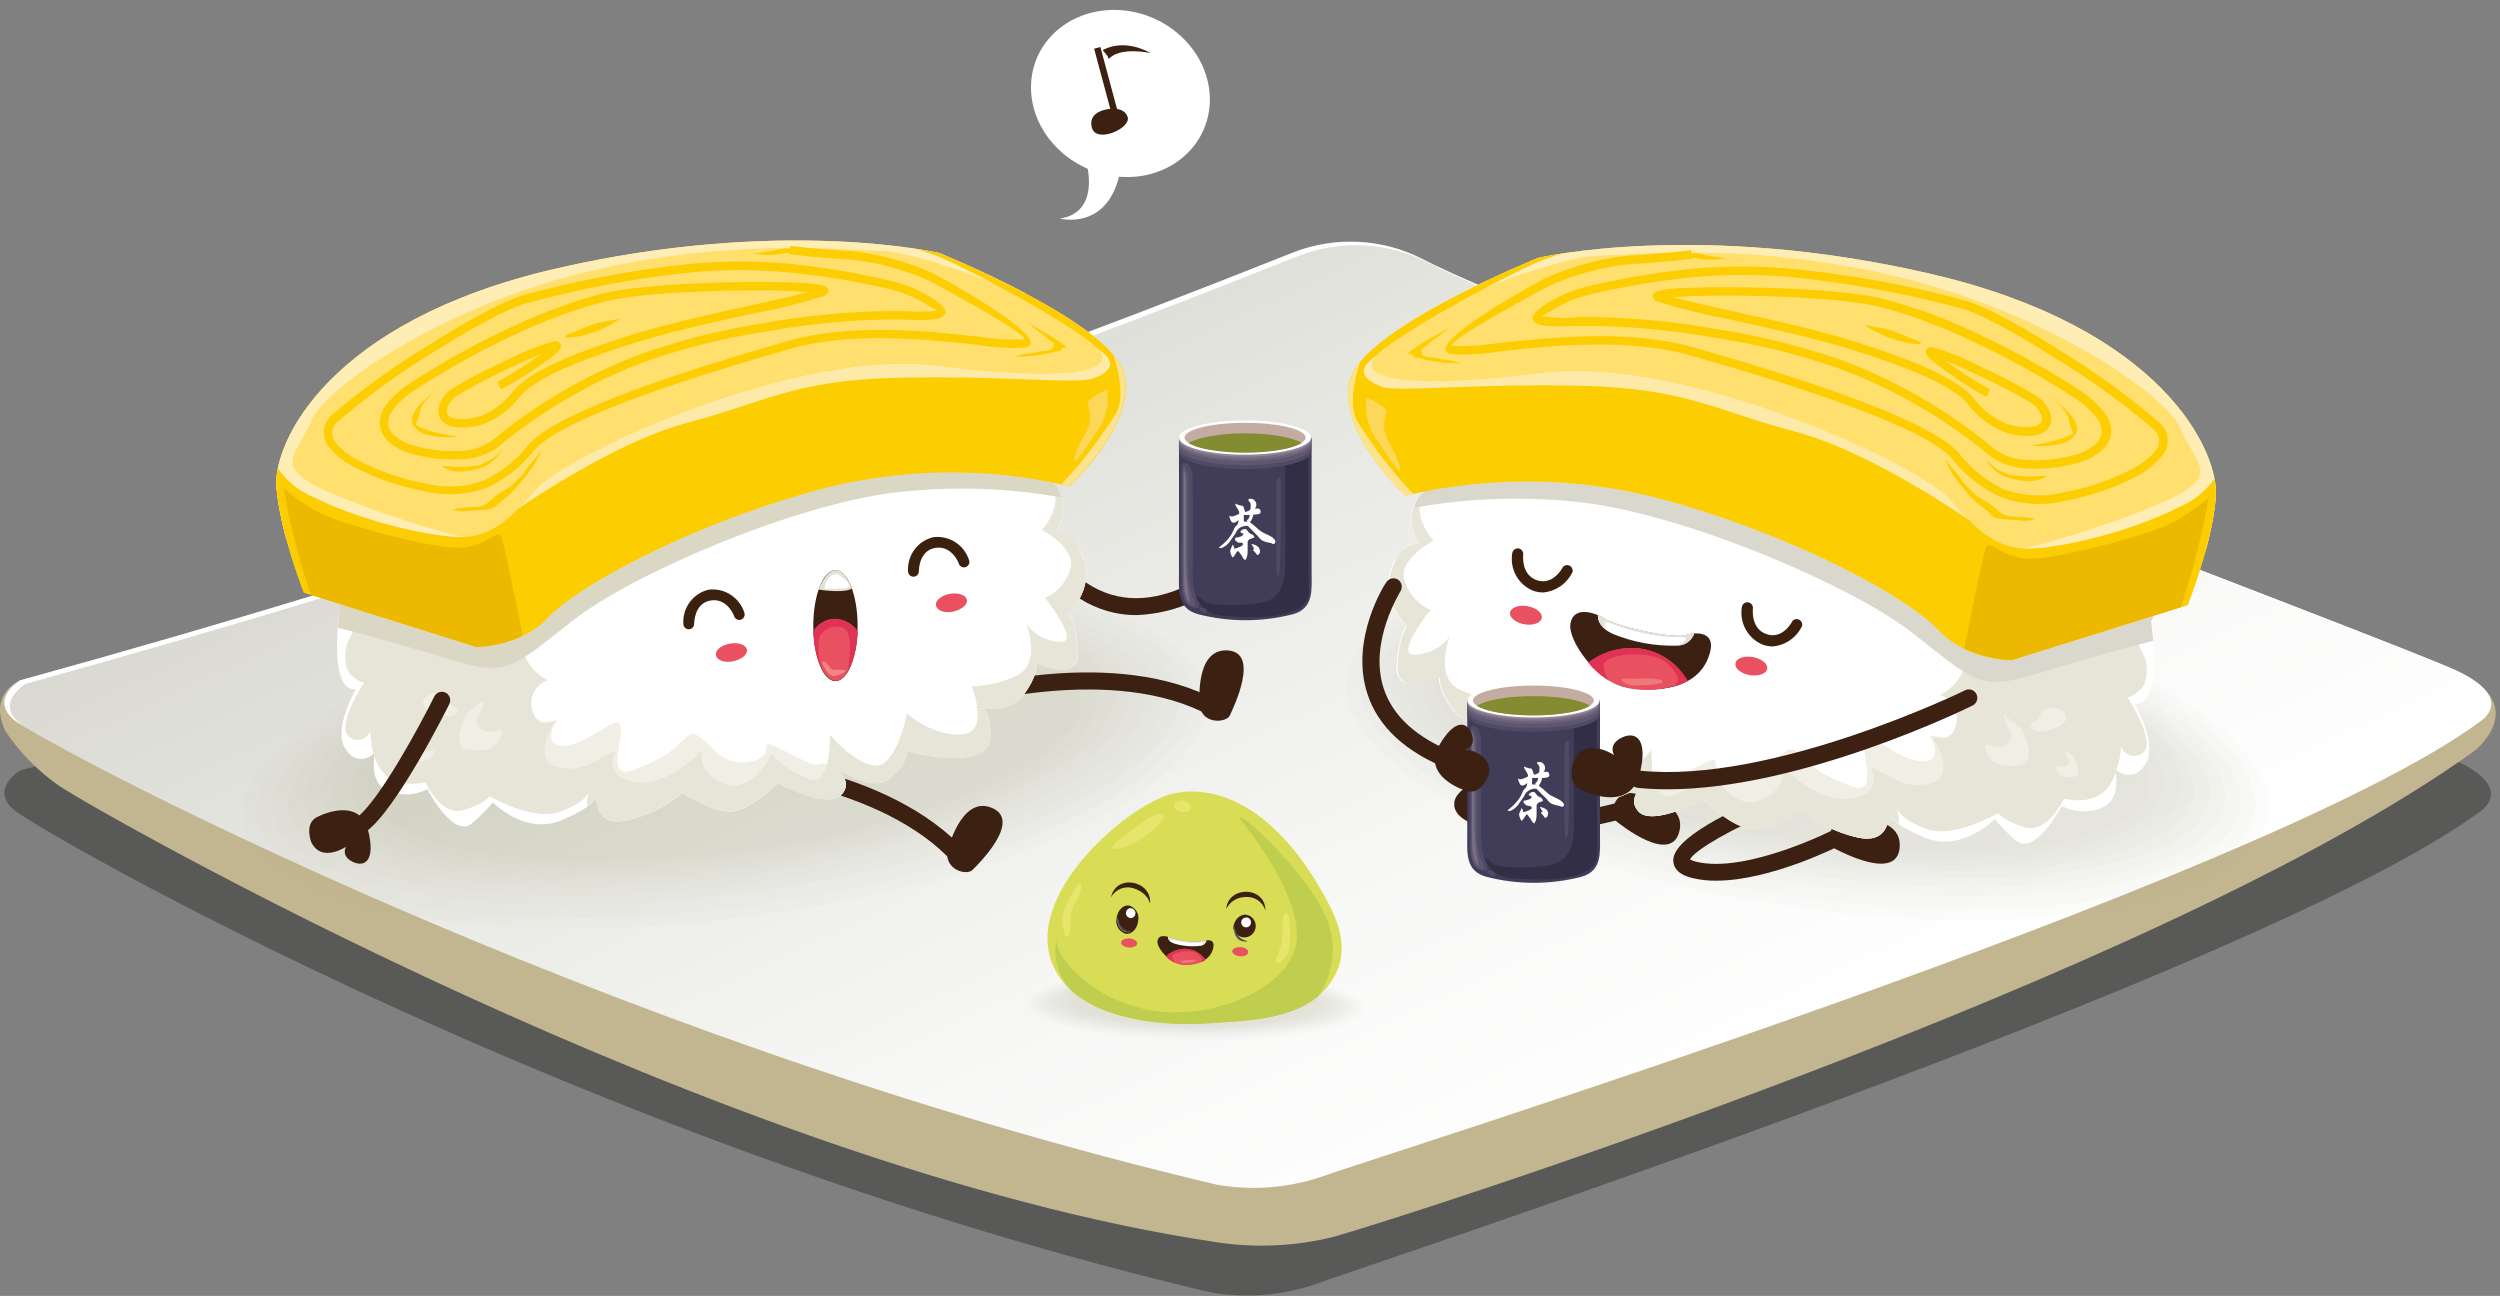 <svg width="245" height="127" viewBox="0 0 245 127" fill="none" xmlns="http://www.w3.org/2000/svg">
<rect x="0" y="0" width="245" height="127" fill="#808080" stroke="none"/>
<g style="mix-blend-mode:multiply" opacity="0.4">
<path fill-rule="evenodd" clip-rule="evenodd" d="M1.982 75.505C1.982 75.505 -1.138 77.343 1.465 79.446C4.069 81.55 56.778 112.069 118.594 126.641C121.957 127.234 125.412 126.99 128.66 125.931C133.435 124.149 221.709 95.251 243.006 79.56C243.006 79.56 246.672 77.343 240.657 74.529C234.641 71.715 150.691 40.239 139.299 34.175C137.379 33.205 135.28 32.648 133.135 32.537C130.99 32.426 128.845 32.764 126.837 33.531C86.006 49.797 44.326 63.81 1.982 75.505Z" fill="#1D1D1B"/>
</g>
<path fill-rule="evenodd" clip-rule="evenodd" d="M1.982 66.674C1.982 66.674 -1.232 67.934 0.526 71.639C1.931 73.746 3.716 75.568 5.789 77.011C9.154 79.314 70.641 114.513 119.186 121.733C123.024 122.324 126.94 122.144 130.709 121.203C136.48 119.62 211.689 95.791 242.555 73.543C242.555 73.543 248.373 68.92 240.262 65.537L148.83 57.351C148.83 57.351 2.706 67.688 1.982 66.674Z" fill="#C2B691"/>
<path fill-rule="evenodd" clip-rule="evenodd" d="M1.982 66.674C1.982 66.674 -1.138 68.513 1.465 70.616C4.069 72.719 57.426 101.504 119.242 116.096C122.605 116.689 126.061 116.445 129.309 115.385C134.074 113.604 221.727 86.411 243.035 70.72C243.035 70.72 246.7 68.503 240.685 65.689C234.67 62.875 150.719 31.399 139.328 25.335C137.407 24.366 135.309 23.807 133.164 23.695C131.019 23.582 128.875 23.918 126.865 24.681C86.028 40.962 44.338 54.981 1.982 66.674Z" fill="url(#paint0_linear_664_8426)"/>
<path fill-rule="evenodd" clip-rule="evenodd" d="M1.982 66.675C1.982 66.675 -1.138 68.513 1.465 70.616C1.606 70.73 1.907 70.929 2.33 71.194L2.001 70.957C-0.602 68.854 2.518 67.016 2.518 67.016C44.864 55.315 86.547 41.3 127.382 25.032C129.392 24.269 131.536 23.933 133.681 24.045C135.826 24.158 137.924 24.716 139.845 25.686C151.236 31.75 235.186 63.226 241.202 66.04C241.618 66.228 242.022 66.44 242.414 66.675C241.857 66.312 241.273 65.995 240.666 65.727C234.651 62.885 150.7 31.437 139.309 25.373C137.388 24.404 135.29 23.845 133.145 23.733C131 23.62 128.856 23.956 126.846 24.719C86.014 40.987 44.331 54.993 1.982 66.675Z" fill="white"/>
<g style="mix-blend-mode:multiply" opacity="0.03">
<path d="M118.359 68.058C119.468 76.737 99.204 86.515 73.113 89.85C47.022 93.186 24.963 88.903 23.854 80.271C22.744 71.639 42.999 61.814 69.1 58.479C95.2 55.144 117.259 59.379 118.359 68.058Z" fill="#939377"/>
</g>
<g style="mix-blend-mode:multiply" opacity="0.03">
<path d="M116.949 68.029C117.992 76.216 98.302 85.53 72.972 88.818C47.642 92.105 26.259 88.107 25.216 79.921C24.173 71.734 43.854 62.411 69.184 59.123C94.514 55.835 115.896 59.824 116.949 68.029Z" fill="#939377"/>
</g>
<g style="mix-blend-mode:multiply" opacity="0.03">
<path d="M115.436 68.096C116.376 75.676 97.324 84.336 72.803 87.51C48.281 90.684 27.688 87.141 26.682 79.589C25.677 72.038 44.813 63.349 69.316 60.165C93.818 56.982 114.468 60.544 115.436 68.096Z" fill="#939377"/>
</g>
<g style="mix-blend-mode:multiply" opacity="0.03">
<path d="M113.829 68.162C114.768 75.307 96.347 83.578 72.737 86.648C49.127 89.718 29.239 86.383 28.299 79.239C27.359 72.095 45.781 63.804 69.381 60.753C92.982 57.702 112.889 60.999 113.829 68.162Z" fill="#939377"/>
</g>
<g style="mix-blend-mode:multiply" opacity="0.03">
<path d="M112.165 68.115C113.039 74.956 95.322 82.887 72.586 85.834C49.85 88.78 30.733 85.625 29.859 78.775C28.985 71.924 46.702 64.013 69.428 61.066C92.155 58.119 111.291 61.274 112.165 68.115Z" fill="#939377"/>
</g>
<g style="mix-blend-mode:multiply" opacity="0.03">
<path d="M110.492 68.124C111.328 74.757 94.335 82.337 72.511 85.18C50.687 88.022 32.322 84.943 31.476 78.329C30.63 71.716 47.632 64.06 69.457 61.274C91.281 58.488 109.646 61.501 110.492 68.124Z" fill="#939377"/>
</g>
<g style="mix-blend-mode:multiply" opacity="0.03">
<path d="M109.129 68.011C109.947 74.463 93.518 81.91 72.408 84.649C51.298 87.387 33.534 84.365 32.707 77.912C31.88 71.46 48.319 63.993 69.428 61.264C90.538 58.536 108.33 61.539 109.129 68.011Z" fill="#939377"/>
</g>
<g style="mix-blend-mode:multiply" opacity="0.03">
<path d="M107.4 68.39C108.17 74.416 92.484 81.427 72.361 84.033C52.238 86.639 35.311 83.853 34.54 77.827C33.769 71.801 49.447 64.789 69.579 62.184C89.711 59.578 106.629 62.354 107.4 68.39Z" fill="#939377"/>
</g>
<g style="mix-blend-mode:multiply" opacity="0.03">
<path d="M105.952 68.541C106.685 74.274 91.61 80.954 72.285 83.455C52.962 85.956 36.702 83.351 35.968 77.609C35.235 71.867 50.311 65.187 69.654 62.686C88.997 60.184 105.219 62.8 105.952 68.541Z" fill="#939377"/>
</g>
<g style="mix-blend-mode:multiply" opacity="0.03">
<path d="M133.566 98.804C133.566 100.699 126.169 102.083 117.099 101.969C108.03 101.855 100.67 100.235 100.67 98.368C100.67 96.502 108.058 95.09 117.137 95.204C126.216 95.317 133.566 96.909 133.566 98.804Z" fill="#939377"/>
</g>
<g style="mix-blend-mode:multiply" opacity="0.03">
<path d="M133.068 98.728C133.068 100.49 125.887 101.826 117.09 101.713C108.293 101.599 101.168 100.083 101.187 98.33C101.206 96.577 108.368 95.232 117.165 95.346C125.963 95.459 133.087 96.966 133.068 98.728Z" fill="#939377"/>
</g>
<g style="mix-blend-mode:multiply" opacity="0.03">
<path d="M132.551 98.7C132.551 100.311 125.615 101.542 117.09 101.438C108.565 101.334 101.676 99.932 101.695 98.311C101.714 96.691 108.64 95.469 117.156 95.564C125.671 95.659 132.57 97.08 132.551 98.7Z" fill="#939377"/>
</g>
<g style="mix-blend-mode:multiply" opacity="0.03">
<path d="M131.978 98.662C131.978 100.188 125.295 101.353 117.09 101.249C108.885 101.145 102.249 99.818 102.268 98.283C102.287 96.748 108.951 95.592 117.156 95.697C125.361 95.801 131.997 97.118 131.978 98.662Z" fill="#939377"/>
</g>
<g style="mix-blend-mode:multiply" opacity="0.03">
<path d="M131.433 98.596C131.433 100.064 124.994 101.173 117.09 101.078C109.186 100.983 102.804 99.704 102.823 98.236C102.841 96.767 109.251 95.658 117.156 95.763C125.06 95.867 131.451 97.127 131.433 98.596Z" fill="#939377"/>
</g>
<g style="mix-blend-mode:multiply" opacity="0.03">
<path d="M130.859 98.549C130.859 99.96 124.675 101.04 117.09 100.936C109.505 100.832 103.377 99.619 103.387 98.198C103.396 96.777 109.571 95.706 117.156 95.801C124.741 95.895 130.878 97.127 130.859 98.549Z" fill="#939377"/>
</g>
<g style="mix-blend-mode:multiply" opacity="0.03">
<path d="M130.408 98.482C130.408 99.865 124.431 100.917 117.099 100.823C109.768 100.728 103.828 99.534 103.847 98.15C103.866 96.767 109.815 95.716 117.156 95.801C124.496 95.886 130.427 97.089 130.408 98.482Z" fill="#939377"/>
</g>
<g style="mix-blend-mode:multiply" opacity="0.03">
<path d="M129.807 98.501C129.807 99.799 124.111 100.775 117.118 100.69C110.126 100.605 104.43 99.477 104.43 98.189C104.43 96.9 110.135 95.915 117.128 96C124.12 96.085 129.807 97.213 129.807 98.501Z" fill="#939377"/>
</g>
<g style="mix-blend-mode:multiply" opacity="0.03">
<path d="M129.29 98.492C129.29 99.723 123.81 100.652 117.071 100.567C110.332 100.481 104.919 99.42 104.928 98.188C104.937 96.957 110.408 96.028 117.146 96.113C123.885 96.199 129.299 97.26 129.29 98.492Z" fill="#939377"/>
</g>
<g style="mix-blend-mode:multiply" opacity="0.03">
<path d="M131.978 66.589C131.038 75.249 150.428 85.217 175.372 88.837C200.317 92.456 221.304 88.401 222.282 79.74C223.259 71.08 203.841 61.113 178.897 57.484C153.952 53.855 132.955 57.92 131.978 66.589Z" fill="#939377"/>
</g>
<g style="mix-blend-mode:multiply" opacity="0.03">
<path d="M133.331 66.589C132.391 74.766 151.283 84.26 175.495 87.784C199.706 91.309 220.064 87.529 220.985 79.361C221.906 71.194 203.033 61.681 178.831 58.156C154.629 54.631 134.252 58.374 133.331 66.589Z" fill="#939377"/>
</g>
<g style="mix-blend-mode:multiply" opacity="0.03">
<path d="M134.769 66.646C133.923 74.179 152.213 83.048 175.635 86.459C199.057 89.87 218.738 86.525 219.584 78.992C220.43 71.46 202.178 62.582 178.681 59.171C155.183 55.76 135.624 59.104 134.769 66.646Z" fill="#939377"/>
</g>
<g style="mix-blend-mode:multiply" opacity="0.03">
<path d="M136.386 66.731C135.587 73.857 153.219 82.299 175.776 85.596C198.334 88.894 217.253 85.757 218.071 78.623C218.889 71.488 201.238 63.036 178.681 59.748C156.123 56.461 137.156 59.578 136.386 66.731Z" fill="#939377"/>
</g>
<g style="mix-blend-mode:multiply" opacity="0.03">
<path d="M137.899 66.693C137.128 73.525 154.103 81.616 175.823 84.781C197.544 87.946 215.768 84.98 216.539 78.148C217.31 71.317 200.298 63.225 178.605 60.061C156.913 56.896 138.66 59.862 137.899 66.693Z" fill="#939377"/>
</g>
<g style="mix-blend-mode:multiply" opacity="0.03">
<path d="M139.497 66.722C138.754 73.354 155.043 81.124 175.899 84.156C196.755 87.188 214.246 84.307 214.988 77.713C215.731 71.118 199.433 63.301 178.587 60.26C157.74 57.218 140.239 60.108 139.497 66.722Z" fill="#939377"/>
</g>
<g style="mix-blend-mode:multiply" opacity="0.03">
<path d="M140.766 66.589C140.042 73.032 155.804 80.631 175.955 83.569C196.106 86.506 213.062 83.663 213.785 77.22C214.509 70.777 198.747 63.169 178.587 60.232C158.426 57.294 141.489 60.165 140.766 66.589Z" fill="#939377"/>
</g>
<g style="mix-blend-mode:multiply" opacity="0.03">
<path d="M142.448 67.015C141.771 73.032 156.8 80.186 176.03 82.99C195.26 85.795 211.389 83.17 212.065 77.153C212.742 71.137 197.713 63.974 178.483 61.179C159.253 58.383 143.125 60.989 142.448 67.015Z" fill="#939377"/>
</g>
<g style="mix-blend-mode:multiply" opacity="0.03">
<path d="M143.83 67.186C143.181 72.871 157.627 79.722 176.096 82.412C194.565 85.103 210.054 82.649 210.703 76.927C211.351 71.204 196.896 64.372 178.427 61.681C159.958 58.99 144.478 61.444 143.83 67.186Z" fill="#939377"/>
</g>
<path fill-rule="evenodd" clip-rule="evenodd" d="M131.028 95.166C131.705 93.621 131.733 91.584 130.389 88.931C126.047 80.328 120.248 76.709 115.088 77.741C110.943 78.575 100.745 87.093 102.963 93.981C104.843 99.894 113.622 100.614 118.312 100.292C122.429 100.017 128.867 100.045 131.028 95.166Z" fill="#D9DD55"/>
<path fill-rule="evenodd" clip-rule="evenodd" d="M104.975 97.061C108.368 100.15 114.609 100.538 118.312 100.292C121.564 100.074 126.292 100.046 129.177 97.639C129.867 96.63 130.322 95.478 130.508 94.267C130.694 93.056 130.605 91.818 130.248 90.647C128.613 85.568 119.75 77.941 121.79 80.622C121.79 80.622 127.307 87.254 127.1 91.888C126.893 96.521 119.468 99.856 113.406 99.098C107.343 98.34 103.255 93.735 103.528 91.954C103.347 92.86 103.384 93.796 103.636 94.685C103.888 95.573 104.347 96.388 104.975 97.061Z" fill="#C0CE50"/>
<path fill-rule="evenodd" clip-rule="evenodd" d="M117.908 92.248C118.208 92.124 119.214 91.888 118.848 93.081C118.481 94.275 117.071 94.578 115.868 94.512C114.665 94.446 113.359 92.92 113.434 92.238C113.509 91.556 114.28 91.689 114.778 91.944C115.788 92.267 116.855 92.37 117.908 92.248Z" fill="#3C2012"/>
<path fill-rule="evenodd" clip-rule="evenodd" d="M117.908 92.248C118.014 92.208 118.124 92.18 118.237 92.163C118.201 92.303 118.123 92.43 118.014 92.525C117.905 92.62 117.769 92.678 117.626 92.693C116.774 92.793 115.911 92.719 115.088 92.475C114.628 92.305 114.468 92.058 114.458 91.812L114.787 91.945C115.795 92.266 116.858 92.369 117.908 92.248Z" fill="white"/>
<path fill-rule="evenodd" clip-rule="evenodd" d="M117.908 92.248C118.014 92.208 118.124 92.179 118.237 92.162C118.205 92.29 118.138 92.406 118.043 92.497C117.948 92.587 117.829 92.649 117.701 92.674C117.79 92.612 117.864 92.531 117.917 92.437C117.917 92.342 117.861 92.323 117.748 92.352C117.239 92.409 116.725 92.409 116.216 92.352C115.8 92.298 115.389 92.216 114.985 92.105C114.881 92.105 114.646 92.001 114.806 92.361C114.709 92.309 114.626 92.233 114.565 92.141C114.504 92.048 114.468 91.941 114.458 91.831L114.787 91.963C115.796 92.278 116.859 92.375 117.908 92.248Z" fill="#E4E2D8"/>
<path fill-rule="evenodd" clip-rule="evenodd" d="M118.152 94.067C117.462 94.463 116.668 94.635 115.878 94.559C115.262 94.469 114.694 94.176 114.261 93.726C114.788 93.231 115.487 92.965 116.207 92.987C116.591 93.004 116.967 93.111 117.304 93.298C117.642 93.485 117.932 93.748 118.152 94.067Z" fill="#EA5160"/>
<path fill-rule="evenodd" clip-rule="evenodd" d="M118.152 94.067C117.997 94.172 117.83 94.258 117.654 94.323C117.698 94.28 117.731 94.228 117.753 94.171C117.774 94.113 117.782 94.052 117.776 93.991C117.654 93.763 117.474 93.571 117.254 93.436C117.035 93.301 116.783 93.228 116.526 93.223C115.784 93.167 114.872 93.451 114.863 93.726C114.876 93.962 114.976 94.185 115.144 94.351C114.819 94.191 114.521 93.98 114.261 93.726C114.788 93.231 115.487 92.965 116.207 92.987C116.591 93.004 116.967 93.111 117.304 93.298C117.642 93.485 117.932 93.748 118.152 94.067Z" fill="#DF3255"/>
<path fill-rule="evenodd" clip-rule="evenodd" d="M116.301 94.361C116.596 94.343 116.887 94.282 117.165 94.181C117.24 94.086 117.165 94.058 116.864 94.048C116.564 94.039 116.169 94.133 115.925 94.143C115.68 94.152 115.558 94.2 115.708 94.285C115.892 94.374 116.1 94.401 116.301 94.361Z" fill="#EF787B"/>
<path fill-rule="evenodd" clip-rule="evenodd" d="M110.689 91.963C110.257 91.963 109.89 92.096 109.862 92.352C109.834 92.608 110.182 92.826 110.614 92.854C111.046 92.882 111.422 92.721 111.441 92.475C111.46 92.229 111.122 91.992 110.689 91.963Z" fill="#EA5160"/>
<path fill-rule="evenodd" clip-rule="evenodd" d="M121.583 92.816C121.15 92.816 120.784 92.959 120.765 93.205C120.746 93.451 121.085 93.688 121.517 93.716C121.949 93.745 122.316 93.584 122.335 93.328C122.353 93.072 122.015 92.854 121.583 92.816Z" fill="#EA5160"/>
<path fill-rule="evenodd" clip-rule="evenodd" d="M124.017 89.235C123.89 88.82 123.625 88.463 123.268 88.221C122.91 87.98 122.481 87.869 122.053 87.908C121.663 87.906 121.28 88.014 120.948 88.22C120.615 88.426 120.347 88.722 120.173 89.074C120.342 86.828 123.989 86.781 124.017 89.235Z" fill="#3C2012"/>
<path fill-rule="evenodd" clip-rule="evenodd" d="M122.043 89.633C121.451 89.633 120.925 90.173 120.859 90.94C120.895 91.146 120.987 91.338 121.125 91.493C121.264 91.649 121.443 91.762 121.642 91.821C121.841 91.879 122.052 91.88 122.251 91.823C122.451 91.767 122.631 91.655 122.77 91.501C122.91 91.347 123.004 91.156 123.042 90.951C123.08 90.745 123.059 90.533 122.984 90.339C122.908 90.144 122.78 89.975 122.614 89.85C122.447 89.725 122.25 89.65 122.043 89.633Z" fill="#3C2012"/>
<path fill-rule="evenodd" clip-rule="evenodd" d="M120.981 90.856C120.996 91.207 121.132 91.542 121.366 91.803C121.616 92.061 121.95 92.22 122.306 92.248C122.306 92.248 121.63 92.39 121.319 92.049C121.162 91.9 121.047 91.71 120.987 91.499C120.928 91.289 120.926 91.067 120.981 90.856Z" fill="#878787"/>
<path fill-rule="evenodd" clip-rule="evenodd" d="M120.981 90.856C120.996 91.207 121.132 91.542 121.366 91.803C121.616 92.061 121.95 92.22 122.306 92.248H122.222C121.992 92.26 121.761 92.224 121.545 92.144C121.417 92.067 121.306 91.966 121.217 91.846C121.128 91.725 121.064 91.588 121.028 91.443C120.99 91.259 120.99 91.068 121.028 90.884L120.981 90.856Z" fill="#706F6F"/>
<path fill-rule="evenodd" clip-rule="evenodd" d="M120.981 90.921C121.014 91.246 121.149 91.551 121.367 91.793C121.605 92.04 121.92 92.197 122.259 92.238C121.999 92.263 121.738 92.21 121.507 92.087C121.269 91.911 121.095 91.661 121.009 91.376C120.987 91.226 120.977 91.073 120.981 90.921Z" fill="#575756"/>
<path fill-rule="evenodd" clip-rule="evenodd" d="M121.019 91.111C121.068 91.367 121.189 91.604 121.366 91.793C121.585 92.024 121.872 92.177 122.184 92.229C121.983 92.232 121.784 92.19 121.601 92.106C121.393 91.962 121.225 91.766 121.113 91.538C121.049 91.405 121.017 91.259 121.019 91.111Z" fill="#3C3C3B"/>
<path fill-rule="evenodd" clip-rule="evenodd" d="M122.1 89.917C122 89.92 121.904 89.956 121.825 90.017C121.746 90.078 121.688 90.163 121.659 90.259C121.63 90.355 121.632 90.458 121.664 90.553C121.695 90.649 121.756 90.732 121.837 90.791C121.917 90.85 122.014 90.882 122.114 90.883C122.214 90.883 122.311 90.853 122.393 90.796C122.474 90.738 122.536 90.656 122.57 90.561C122.603 90.467 122.606 90.364 122.579 90.267C122.558 90.158 122.497 90.061 122.408 89.996C122.319 89.931 122.209 89.903 122.1 89.917Z" fill="white"/>
<path fill-rule="evenodd" clip-rule="evenodd" d="M108.875 87.936C109.085 87.556 109.418 87.26 109.818 87.098C110.219 86.936 110.663 86.917 111.075 87.046C112.569 87.529 112.701 88.581 112.701 88.581C112.964 86.345 109.411 85.539 108.875 87.936Z" fill="#3C2012"/>
<path fill-rule="evenodd" clip-rule="evenodd" d="M110.605 88.733C110.013 88.685 109.486 89.273 109.42 90.04C109.36 90.361 109.424 90.693 109.599 90.968C109.774 91.242 110.046 91.439 110.36 91.518C110.952 91.566 111.479 90.978 111.545 90.211C111.607 89.89 111.544 89.557 111.369 89.281C111.194 89.006 110.92 88.809 110.605 88.733Z" fill="#3C2012"/>
<path fill-rule="evenodd" clip-rule="evenodd" d="M109.543 89.946C109.559 90.297 109.695 90.632 109.928 90.893C110.178 91.152 110.512 91.31 110.868 91.339C110.868 91.339 110.201 91.471 109.928 91.14C109.764 90.993 109.642 90.805 109.575 90.596C109.507 90.386 109.496 90.161 109.543 89.946Z" fill="#878787"/>
<path fill-rule="evenodd" clip-rule="evenodd" d="M109.543 89.946C109.559 90.297 109.695 90.632 109.928 90.893C110.177 91.152 110.511 91.31 110.868 91.339H110.783C110.54 91.353 110.296 91.314 110.069 91.225C109.94 91.15 109.827 91.049 109.738 90.928C109.65 90.808 109.586 90.67 109.552 90.524C109.499 90.343 109.483 90.152 109.505 89.965C109.519 89.962 109.532 89.956 109.543 89.946Z" fill="#706F6F"/>
<path fill-rule="evenodd" clip-rule="evenodd" d="M109.552 90.022C109.58 90.346 109.712 90.652 109.928 90.893C110.176 91.153 110.511 91.308 110.868 91.329C110.609 91.357 110.347 91.308 110.116 91.187C109.878 91.006 109.704 90.754 109.618 90.467C109.578 90.322 109.556 90.172 109.552 90.022Z" fill="#575756"/>
<path fill-rule="evenodd" clip-rule="evenodd" d="M109.58 90.211C109.636 90.495 109.779 90.754 109.987 90.953C110.196 91.152 110.461 91.28 110.746 91.32C110.545 91.323 110.346 91.281 110.163 91.196C109.955 91.056 109.786 90.863 109.674 90.637C109.616 90.503 109.584 90.358 109.58 90.211Z" fill="#3C3C3B"/>
<path fill-rule="evenodd" clip-rule="evenodd" d="M110.661 89.017C110.547 89.06 110.452 89.144 110.396 89.253C110.34 89.362 110.327 89.489 110.359 89.608C110.391 89.726 110.465 89.829 110.568 89.895C110.671 89.961 110.795 89.986 110.915 89.964C111.04 89.93 111.146 89.848 111.21 89.735C111.275 89.622 111.292 89.488 111.258 89.363C111.224 89.237 111.143 89.13 111.031 89.065C110.919 89 110.786 88.983 110.661 89.017Z" fill="white"/>
<path fill-rule="evenodd" clip-rule="evenodd" d="M109.242 82.697C109.242 82.697 112.513 79.911 113.5 79.779C114.487 79.646 114.129 80.546 112.287 81.891C110.445 83.237 108.387 83.644 109.242 82.697Z" fill="#E7E56B"/>
<path fill-rule="evenodd" clip-rule="evenodd" d="M115.755 78.424C116.357 78.424 117.212 79.286 116.263 79.57C115.314 79.855 114.421 78.642 115.755 78.424Z" fill="#E7E56B"/>
<path fill-rule="evenodd" clip-rule="evenodd" d="M105.689 86.648C105.689 86.648 104.101 88.723 104.101 90.135C104.101 91.547 104.74 92.532 104.862 91.082C104.984 89.633 104.862 89.235 105.501 88.24C106.14 87.245 106.009 86.193 105.689 86.648Z" fill="#E7E56B"/>
<path fill-rule="evenodd" clip-rule="evenodd" d="M126.32 89.841C126.32 89.841 126.762 92.977 125.972 93.839C125.183 94.701 124.731 94.55 125.173 93.65C125.598 92.71 125.776 91.675 125.69 90.646C125.587 89.879 126.047 88.95 126.32 89.841Z" fill="#E7E56B"/>
<path d="M118.058 69.782C117.938 69.785 117.819 69.759 117.71 69.707C107.992 65.092 93.649 69.385 93.508 69.432C93.3 69.496 93.075 69.474 92.883 69.371C92.691 69.268 92.547 69.092 92.484 68.882C92.42 68.673 92.442 68.446 92.544 68.252C92.647 68.058 92.821 67.914 93.029 67.85C93.64 67.66 108.133 63.33 118.406 68.21C118.602 68.304 118.752 68.473 118.824 68.679C118.897 68.885 118.885 69.112 118.791 69.309C118.728 69.451 118.625 69.571 118.494 69.655C118.364 69.739 118.213 69.784 118.058 69.782Z" fill="#3C2012"/>
<path fill-rule="evenodd" clip-rule="evenodd" d="M117.588 69.223C117.588 69.223 116.987 63.586 120.267 63.737C123.547 63.889 120.859 69.375 120.53 70.105C120.201 70.834 117.889 71.024 117.588 69.223Z" fill="#3C2012"/>
<path d="M93.424 84.184C93.208 84.181 93.002 84.093 92.85 83.938C85.228 76.358 70.293 75.552 70.124 75.543C70.016 75.538 69.911 75.512 69.814 75.466C69.716 75.42 69.629 75.355 69.556 75.275C69.484 75.195 69.428 75.101 69.391 74.999C69.355 74.897 69.339 74.789 69.344 74.681C69.36 74.464 69.458 74.261 69.616 74.113C69.775 73.966 69.983 73.884 70.199 73.885C70.838 73.885 85.933 74.709 94.006 82.763C94.16 82.919 94.246 83.13 94.246 83.35C94.246 83.57 94.16 83.781 94.006 83.938C93.93 84.016 93.84 84.078 93.74 84.12C93.639 84.162 93.532 84.184 93.424 84.184Z" fill="#3C2012"/>
<path fill-rule="evenodd" clip-rule="evenodd" d="M92.85 83.427C92.85 83.427 94.147 77.921 97.183 79.163C100.219 80.404 95.886 84.677 95.304 85.255C94.721 85.833 92.587 85.246 92.85 83.427Z" fill="#3C2012"/>
<path d="M111.347 60.279C110.155 60.279 108.973 60.07 107.851 59.663C104.091 58.308 100.971 54.566 99.439 49.658C99.374 49.449 99.394 49.223 99.495 49.029C99.595 48.836 99.768 48.69 99.975 48.625C100.183 48.559 100.408 48.579 100.602 48.68C100.796 48.782 100.942 48.956 101.009 49.165C102.39 53.58 105.154 56.925 108.406 58.109C111.404 59.199 114.778 58.545 118.443 56.214C118.533 56.155 118.634 56.114 118.74 56.094C118.845 56.074 118.954 56.076 119.059 56.099C119.164 56.122 119.263 56.166 119.351 56.228C119.439 56.29 119.514 56.369 119.571 56.461C119.689 56.646 119.729 56.87 119.683 57.084C119.637 57.299 119.509 57.487 119.327 57.607C116.976 59.249 114.206 60.177 111.347 60.279Z" fill="#3C2012"/>
<path fill-rule="evenodd" clip-rule="evenodd" d="M122.165 53.742C122.165 53.742 123.613 55.087 122.701 56.233C121.789 57.38 119.477 59.465 117.597 57.181C115.718 54.898 116.357 53.77 117.691 53.779C119.026 53.789 118.904 54.831 118.904 54.831C118.904 54.831 120.408 52.292 122.165 53.742Z" fill="#3C2012"/>
<path fill-rule="evenodd" clip-rule="evenodd" d="M33.299 59.625C33.299 59.625 32.059 67.868 34.878 67.537C34.878 67.537 32.463 71.668 33.938 73.497C34.076 73.743 34.272 73.951 34.508 74.102C34.745 74.253 35.016 74.343 35.295 74.362C35.575 74.382 35.855 74.331 36.11 74.215C36.365 74.099 36.588 73.92 36.758 73.696C36.758 73.696 35.969 76.851 38.187 77.561C38.786 77.784 39.424 77.88 40.061 77.842C40.698 77.805 41.321 77.635 41.89 77.344C41.89 77.344 44.484 82.394 46.345 80.612C47.054 80.013 47.708 79.35 48.3 78.632C48.3 78.632 51.449 81.873 54.982 80.404C58.516 78.935 58.432 78.035 58.432 78.035C58.432 78.035 58.234 81.228 61.627 80.347C63.562 79.886 65.364 78.978 66.891 77.694C66.891 77.694 70.227 79.959 72.126 79.466C74.025 78.973 76.233 76.737 76.233 76.737C76.233 76.737 81.102 79.343 82.465 77.883C83.828 76.424 81.581 74.975 81.581 74.975C81.581 74.975 85.341 77.874 87.221 76.273C89.1 74.671 88.865 73.629 88.865 73.629C88.865 73.629 96.939 75.78 97.052 72.246C97.165 68.712 95.585 69.309 95.585 69.309C95.585 69.309 98.838 70.124 100.341 68.077C101.845 66.03 101.582 64.988 101.582 64.988C101.582 64.988 105.858 67.016 105.652 63.927C105.445 60.838 104.712 60.137 104.712 60.137C104.712 60.137 107.165 57.834 106.281 54.935C105.398 52.036 103.405 52.168 103.405 52.168C103.82 51.641 104.084 51.009 104.169 50.341C104.253 49.673 104.155 48.994 103.885 48.378C103.622 47.719 103.142 47.171 102.526 46.826C101.91 46.481 101.195 46.36 100.501 46.483C100.501 46.483 99.749 37.833 97.023 38.534C95.668 38.904 94.294 39.198 92.907 39.415C92.241 38.348 91.367 37.428 90.338 36.711C89.308 35.995 88.146 35.496 86.92 35.246C86.398 35.114 85.854 35.09 85.323 35.176C84.791 35.262 84.282 35.457 83.828 35.748C83.373 36.038 82.982 36.419 82.678 36.867C82.374 37.315 82.164 37.821 82.061 38.354C82.061 38.354 81.121 34.715 79.739 33.787C78.357 32.858 77.859 36.629 77.859 36.629C77.859 36.629 75.293 33.427 72.944 33.304C70.594 33.181 70.481 36.146 70.481 36.146C70.481 36.146 65.678 30.935 64.4 32.745C63.122 34.554 65.509 35.957 65.509 35.957C65.509 35.957 61.947 35.009 60.406 35.805C59.549 36.17 58.835 36.809 58.375 37.624C58.375 37.624 59.973 34.782 57.492 34.715C55.011 34.649 53.263 38.022 53.263 38.022C53.263 38.022 53.14 35.843 51.279 36.506C49.418 37.169 49.042 40.779 49.042 40.779C49.042 40.779 46.787 38.78 45.649 40.002C44.512 41.225 43.676 45.858 43.676 45.858C43.676 45.858 40.602 44.626 39.644 47.09C39.11 48.347 38.771 49.68 38.638 51.041C37.36 51.066 36.105 51.391 34.972 51.988C33.609 52.936 35.273 54.3 35.273 54.3C35.273 54.3 32.829 54.935 32.632 56.461C32.576 57.556 32.806 58.647 33.299 59.625Z" fill="white"/>
<path fill-rule="evenodd" clip-rule="evenodd" d="M105.755 53.732C105.54 53.277 105.205 52.89 104.788 52.613C104.371 52.336 103.886 52.179 103.387 52.159C103.801 51.631 104.065 50.999 104.15 50.331C104.234 49.663 104.136 48.985 103.866 48.369C103.711 47.948 103.468 47.567 103.152 47.251C104.204 49.762 102.127 51.913 102.127 51.913L104.43 53.325C104.43 53.325 104.956 53.505 105.755 53.732Z" fill="#E7E5D8"/>
<path fill-rule="evenodd" clip-rule="evenodd" d="M54.522 70.579C54.522 70.579 52.962 73.146 55.302 73.08C57.642 73.014 60.547 69.792 60.828 71.185C61.111 72.578 59.315 76.51 62.135 75.439C64.955 74.369 65.819 73.648 66.834 72.654C67.85 71.659 67.972 71.441 69.955 73.506C71.938 75.572 74.917 74.577 75.058 73.648C75.199 72.72 74.776 72.511 77.878 74.084C80.98 75.657 79.504 74.511 81.562 74.937C82.916 75.221 85.501 75.809 86.262 76.718C84.279 77.05 81.562 74.975 81.562 74.975C81.562 74.975 83.809 76.425 82.446 77.884C81.083 79.343 76.233 76.737 76.233 76.737C76.233 76.737 74.043 78.954 72.145 79.447C70.246 79.94 66.834 77.675 66.834 77.675C65.308 78.959 63.506 79.867 61.571 80.328C59.813 80.783 59.024 80.148 58.667 79.428C58.892 78.206 59.249 76.889 59.024 76.794C57.386 76.464 55.728 76.249 54.061 76.15C53.488 76.226 51.082 71.081 51.082 71.081L54.522 70.579Z" fill="#F1EFE5"/>
<path fill-rule="evenodd" clip-rule="evenodd" d="M36.598 73.819L36.739 73.677C36.739 73.677 36.739 73.819 36.664 74.056C36.858 74.734 37.213 75.355 37.698 75.865C39.155 77.334 41.683 76.652 41.683 76.652C41.683 76.652 43.234 80.082 45.443 79.39C47.651 78.698 47.971 78.026 47.971 78.026C47.971 78.026 52.144 80.47 54.766 79.589C57.389 78.708 57.774 77.533 57.774 77.533C57.562 78.011 57.478 78.537 57.529 79.059C58.469 78.395 58.413 78.016 58.413 78.016C58.413 78.016 58.216 81.209 61.609 80.328C63.543 79.867 65.345 78.959 66.872 77.675C66.872 77.675 70.209 79.94 72.107 79.447C74.006 78.954 76.233 76.737 76.233 76.737C76.233 76.737 81.102 79.343 82.465 77.884C83.828 76.424 81.581 74.975 81.581 74.975C81.581 74.975 85.341 77.874 87.221 76.273C89.1 74.672 88.865 73.629 88.865 73.629C88.865 73.629 96.939 75.78 97.052 72.246C97.146 69.47 96.187 69.243 95.764 69.271C95.662 68.583 95.482 67.909 95.228 67.262C96.667 67.219 98.084 66.898 99.401 66.315C102.221 65.244 100.567 61.132 100.567 61.132C100.943 61.642 101.424 62.063 101.978 62.367C102.531 62.672 103.143 62.851 103.772 62.894C106.103 63.188 102.409 58.593 102.409 58.593C102.974 58.348 103.483 57.986 103.9 57.531C104.318 57.075 104.636 56.536 104.834 55.949C105.708 53.798 102.118 51.932 102.118 51.932H103.575C103.518 52.026 103.452 52.115 103.377 52.197C103.377 52.197 105.37 52.055 106.253 54.964C107.137 57.873 104.684 60.165 104.684 60.165C104.684 60.165 105.445 60.886 105.623 63.955C105.802 67.025 101.554 65.017 101.554 65.017C101.554 65.017 101.817 66.049 100.313 68.106C99.025 69.849 96.478 69.517 95.755 69.375C95.905 70.588 95.755 71.886 94.232 71.981C91.412 72.18 88.894 69.934 88.894 69.934C88.894 69.934 87.822 75.316 85.689 75.022C83.555 74.728 81.318 71.981 81.318 71.981C81.318 71.981 81.515 77.069 79.382 76.387C77.965 75.861 76.682 75.026 75.622 73.942C75.622 73.942 73.583 77.95 70.867 76.785C68.15 75.619 68.827 73.563 68.827 73.563C68.827 73.563 65.819 76.69 63.009 76.69C60.199 76.69 59.701 75.032 60.189 74.046C60.678 73.061 59.127 74.34 57.567 74.994C56.007 75.648 53.009 75.477 53.394 73.231C53.779 70.986 54.757 70.588 54.757 70.588C54.757 70.588 52.623 71.659 52.135 69.508C51.99 68.924 52.07 68.307 52.358 67.78C52.645 67.253 53.119 66.855 53.685 66.665C52.915 66.29 52.262 65.707 51.799 64.982C51.337 64.256 51.082 63.416 51.063 62.553C50.772 59.322 54.559 55.703 54.559 55.703L37.642 55.409L33.957 63.235C33.957 63.235 33.468 65.291 34.437 66.173C35.405 67.054 35.705 66.855 35.705 66.855C35.705 66.855 32.792 71.261 34.249 72.237C34.415 72.372 34.613 72.463 34.823 72.501C35.033 72.539 35.25 72.524 35.453 72.456C35.656 72.388 35.839 72.27 35.984 72.112C36.13 71.955 36.235 71.763 36.288 71.554C36.292 72.32 36.396 73.081 36.598 73.819Z" fill="#E7E5D8"/>
<path fill-rule="evenodd" clip-rule="evenodd" d="M45.8 69.886C45.8 69.886 43.92 73.193 45.866 73.468C47.811 73.743 48.685 73.259 49.146 72.018C49.606 70.777 48.056 72.369 47.097 71.402C46.138 70.436 47.097 70.161 47.238 69.403C47.379 68.645 48.037 68.105 45.8 69.886Z" fill="#F1EFE5"/>
<path fill-rule="evenodd" clip-rule="evenodd" d="M33.299 59.625C33.299 59.625 33.187 60.421 33.102 61.52C34.982 61.994 39.484 63.188 43.939 64.59C49.728 66.409 50.217 65.443 56.157 60.8C62.097 56.157 77.887 49.43 87.794 48.255C93.2 47.624 98.667 47.79 104.026 48.748C104.026 48.615 103.941 48.473 103.894 48.34C103.631 47.681 103.151 47.133 102.535 46.788C101.919 46.444 101.204 46.322 100.51 46.446C100.51 46.446 99.758 37.795 97.033 38.496C95.678 38.866 94.303 39.16 92.916 39.377C92.25 38.31 91.376 37.39 90.347 36.673C89.318 35.957 88.155 35.458 86.929 35.208C86.407 35.076 85.864 35.052 85.332 35.138C84.8 35.224 84.292 35.419 83.837 35.71C83.383 36 82.991 36.381 82.688 36.83C82.384 37.278 82.174 37.783 82.07 38.316C82.07 38.316 81.13 34.678 79.748 33.749C78.367 32.82 77.869 36.592 77.869 36.592C77.869 36.592 75.293 33.427 72.944 33.304C70.594 33.181 70.481 36.146 70.481 36.146C70.481 36.146 65.678 30.935 64.4 32.745C63.122 34.554 65.509 35.957 65.509 35.957C65.509 35.957 61.947 35.009 60.406 35.805C59.549 36.17 58.835 36.809 58.375 37.624C58.375 37.624 59.973 34.782 57.492 34.715C55.011 34.649 53.263 38.022 53.263 38.022C53.263 38.022 53.14 35.843 51.279 36.506C49.418 37.169 49.042 40.779 49.042 40.779C49.042 40.779 46.787 38.78 45.649 40.002C44.512 41.225 43.676 45.858 43.676 45.858C43.676 45.858 40.602 44.626 39.644 47.09C39.11 48.347 38.771 49.68 38.638 51.041C37.36 51.066 36.105 51.391 34.972 51.988C33.609 52.936 35.273 54.3 35.273 54.3C35.273 54.3 32.829 54.935 32.632 56.461C32.576 57.556 32.806 58.647 33.299 59.625Z" fill="#DAD7C5"/>
<path fill-rule="evenodd" clip-rule="evenodd" d="M41.834 68.228C41.834 68.228 40.687 69.081 42.379 69.83C44.07 70.578 45.001 70.104 44.785 69.526C44.569 68.948 44.512 69.716 44.014 68.731C43.918 68.538 43.782 68.368 43.614 68.235C43.445 68.102 43.25 68.008 43.041 67.96C42.833 67.912 42.617 67.911 42.408 67.957C42.199 68.004 42.003 68.096 41.834 68.228Z" fill="#F1EFE5"/>
<path fill-rule="evenodd" clip-rule="evenodd" d="M40.706 72.672C40.706 72.672 39.719 74.454 40.706 74.567C41.692 74.681 42.247 74.454 42.472 73.781C42.698 73.108 41.88 73.97 41.363 73.449C40.846 72.928 41.363 72.786 41.439 72.379C41.514 71.971 41.918 71.715 40.706 72.672Z" fill="#F1EFE5"/>
<path fill-rule="evenodd" clip-rule="evenodd" d="M93.095 58.194C93.931 58.052 94.683 58.318 94.758 58.801C94.834 59.284 94.232 59.748 93.396 59.938C92.559 60.127 91.807 59.815 91.723 59.331C91.638 58.848 92.258 58.346 93.095 58.194Z" fill="#EA5160"/>
<path fill-rule="evenodd" clip-rule="evenodd" d="M71.534 63.075C72.37 62.923 73.122 63.198 73.198 63.681C73.273 64.164 72.671 64.628 71.835 64.808C70.998 64.988 70.246 64.695 70.162 64.212C70.077 63.728 70.65 63.226 71.534 63.075Z" fill="#EA5160"/>
<path fill-rule="evenodd" clip-rule="evenodd" d="M92.042 24.795C92.042 24.795 76.675 21.195 54.447 26.33C32.218 31.465 26.711 43.385 27.087 47.791C27.462 52.197 29.793 58.062 29.793 58.062L46.711 63.377C46.711 63.377 51.063 63.377 53.695 60.535C56.326 57.692 66.712 51.704 80.011 48.028C88.123 45.835 96.647 45.699 104.824 47.63C104.824 47.63 111.507 41.49 110.135 36.516C108.763 31.541 92.042 24.795 92.042 24.795Z" fill="#FFE06E"/>
<path fill-rule="evenodd" clip-rule="evenodd" d="M92.042 24.795C92.042 24.795 76.675 21.195 54.447 26.33C32.218 31.465 26.711 43.385 27.087 47.791C27.258 49.461 27.572 51.112 28.026 52.727C30.573 56.915 39.305 57.617 45.32 58.602C51.608 59.635 52.426 52.775 49.193 53.116C45.959 53.457 32.998 49.013 30.179 47.185C27.359 45.356 29.07 44.475 30.573 41.13C32.077 37.785 43.638 29.959 57.36 26.671C71.082 23.383 81.525 24.407 86.121 24.577C90.717 24.748 99.89 28.775 99.89 28.775L100.445 28.708C96.112 26.444 92.042 24.795 92.042 24.795Z" fill="#FFEDB6"/>
<path fill-rule="evenodd" clip-rule="evenodd" d="M92.042 24.795C92.042 24.795 91.262 24.615 89.805 24.388C90.444 24.587 90.989 24.776 91.394 24.918C94.063 25.866 103.612 30.963 106.949 33.597C110.285 36.231 105.661 37.548 91.713 35.815C77.765 34.081 55.18 44.797 52.633 47.819C50.086 50.842 48.319 52.367 45.781 52.604C43.243 52.841 35.997 51.335 30.743 48.729C29.319 48.146 28.095 47.158 27.218 45.886C27.084 46.508 27.04 47.147 27.087 47.782C27.453 52.225 29.775 58.081 29.775 58.081L46.693 63.396C46.693 63.396 51.044 63.396 53.676 60.554C56.308 57.711 66.693 51.723 79.993 48.047C88.105 45.854 96.629 45.718 104.806 47.649C104.806 47.649 111.488 41.509 110.116 36.535C108.744 31.56 92.042 24.795 92.042 24.795Z" fill="#FCCD00"/>
<path fill-rule="evenodd" clip-rule="evenodd" d="M104.026 47.44C104.514 47.554 104.777 47.63 104.777 47.63C104.777 47.63 111.46 41.49 110.088 36.516C109.886 35.897 109.567 35.324 109.148 34.829C109.608 36.317 110.201 38.875 109.439 40.391C108.106 42.549 106.59 44.588 104.909 46.483L104.026 47.44Z" fill="#FDE38E"/>
<path fill-rule="evenodd" clip-rule="evenodd" d="M107.569 34.166C109.571 36.412 104.618 37.416 91.713 35.815C77.756 34.081 55.18 44.797 52.633 47.819C51.965 48.596 51.355 49.279 50.753 49.866C53.262 48.161 61.092 43.082 67.332 41.443C74.852 39.462 77.756 37.283 87.737 37.028C97.719 36.772 105.37 37.643 106.949 37.141C108.349 36.705 109.956 35.739 107.569 34.166Z" fill="#FDEAA8"/>
<path fill-rule="evenodd" clip-rule="evenodd" d="M30.47 58.299L46.693 63.406C48.256 63.346 49.792 62.976 51.214 62.316C51.054 61.492 49.465 53.438 49.136 52.623C48.807 51.808 47.933 53.286 45.612 53.647C43.29 54.007 35.574 51.884 32.745 50.87C30.925 50.17 29.247 49.143 27.792 47.838C28.401 51.393 29.297 54.891 30.47 58.299Z" fill="#EDB800"/>
<path d="M48.76 37.425C50.253 36.601 51.691 35.68 53.065 34.668C52.313 34.98 51.336 35.416 50.321 35.9C48.441 36.745 46.608 37.694 44.832 38.742C44.428 39.003 44.103 39.37 43.892 39.803C43.804 39.983 43.765 40.182 43.779 40.381C43.802 40.538 43.883 40.679 44.005 40.779C44.211 40.929 44.456 41.017 44.709 41.035C45.724 41.157 46.751 40.982 47.67 40.533C48.717 39.994 49.632 39.227 50.349 38.287C51.289 37.112 53.432 35.928 56.063 34.857C59.613 33.461 63.257 32.318 66.966 31.437C69.475 30.821 71.835 30.309 73.893 29.855C75.951 29.4 77.963 28.964 79.25 28.604C78.752 28.604 78.132 28.528 77.427 28.509C72.464 28.329 63.206 28.575 59.278 29.542C56.255 30.353 53.31 31.438 50.48 32.782C47.183 34.31 43.995 36.067 40.941 38.041C39.993 38.597 39.161 39.33 38.487 40.201C38.322 40.401 38.198 40.632 38.122 40.881C38.046 41.13 38.02 41.392 38.046 41.651C38.13 42.064 38.352 42.435 38.675 42.703C39.113 43.078 39.617 43.368 40.16 43.555C41.679 44.039 43.268 44.257 44.86 44.2C46.017 44.22 47.153 43.89 48.121 43.252L48.441 42.996C52.782 39.427 57.679 36.606 62.934 34.649C66.854 33.278 70.89 32.272 74.993 31.645C79.315 30.872 83.695 30.482 88.085 30.48C90.303 30.584 91.459 30.565 91.845 30.385C91.929 30.385 91.459 30.253 90.905 29.902C89.654 29.117 88.277 28.56 86.835 28.253C83.652 27.521 80.424 26.998 77.173 26.69C73.357 26.332 69.514 26.411 65.716 26.927C60.897 27.517 56.128 28.468 51.448 29.769C49.625 30.281 46.204 32.176 42.764 34.336C39.358 36.396 36.123 38.731 33.093 41.319C32.893 41.506 32.733 41.731 32.623 41.983C32.539 42.23 32.524 42.495 32.578 42.751C32.633 43.006 32.755 43.242 32.933 43.432C33.495 44.084 34.174 44.624 34.935 45.024C37.038 46.151 39.302 46.944 41.645 47.374C43.581 47.866 45.619 47.757 47.492 47.061C49.174 46.25 50.648 45.056 51.796 43.574C53.291 41.869 57.435 39.974 62.267 38.183C67.097 36.392 72.662 34.734 77.173 33.427C83.48 31.617 91.055 32.479 95.905 32.991C97.346 33.226 98.807 33.321 100.266 33.275C101.432 33.038 91.206 27.59 91.074 27.514C88.649 26.436 86.076 25.736 83.442 25.439C79.927 25.25 77.342 24.909 77.342 24.909L77.446 24.094C77.446 24.094 79.983 24.435 83.489 24.615C86.23 24.922 88.909 25.651 91.431 26.775C91.431 26.775 103.828 33.408 100.407 34.071C98.867 34.145 97.323 34.053 95.802 33.796C91.008 33.275 83.527 32.441 77.38 34.204C72.878 35.492 67.304 37.169 62.502 38.941C57.699 40.713 53.761 42.504 52.37 44.105C51.152 45.661 49.591 46.91 47.811 47.753C45.794 48.514 43.594 48.639 41.505 48.113C39.076 47.666 36.73 46.844 34.549 45.678C33.685 45.228 32.919 44.61 32.294 43.859C32.025 43.558 31.843 43.188 31.769 42.791C31.694 42.393 31.729 41.982 31.871 41.604C32.027 41.248 32.25 40.926 32.529 40.656C35.622 38.033 38.923 35.669 42.397 33.588C45.894 31.39 49.39 29.466 51.289 28.926C56.017 27.63 60.833 26.68 65.697 26.084C69.546 25.57 73.439 25.49 77.305 25.847C80.585 26.175 83.84 26.716 87.051 27.467C88.579 27.799 90.039 28.395 91.365 29.229C92.644 30.082 93.095 30.679 92.183 31.124C91.694 31.371 90.425 31.409 88.057 31.304C83.723 31.309 79.398 31.703 75.133 32.479C71.083 33.095 67.097 34.084 63.225 35.435C58.059 37.372 53.245 40.154 48.977 43.669L48.666 43.925C47.552 44.664 46.241 45.044 44.907 45.014C43.207 45.081 41.509 44.85 39.888 44.332C39.24 44.108 38.64 43.76 38.121 43.309C37.659 42.916 37.347 42.373 37.237 41.774C37.159 41.043 37.364 40.309 37.811 39.727C38.555 38.766 39.474 37.956 40.518 37.34C43.608 35.351 46.83 33.578 50.161 32.034C53.039 30.668 56.033 29.567 59.108 28.746C63.103 27.799 72.464 27.505 77.483 27.685C78.536 27.685 79.363 27.779 79.983 27.855C80.923 27.969 81.384 28.253 81.111 28.727C81.03 28.856 80.907 28.953 80.763 29.002C78.574 29.692 76.346 30.249 74.09 30.669C72.004 31.124 69.626 31.617 67.192 32.242C63.522 33.116 59.916 34.247 56.402 35.625C53.883 36.658 51.853 37.757 51.016 38.808C50.218 39.846 49.2 40.691 48.037 41.281C46.973 41.793 45.786 41.99 44.615 41.85C44.209 41.815 43.821 41.664 43.497 41.414C43.211 41.176 43.027 40.837 42.98 40.467C42.942 40.112 43.004 39.754 43.159 39.434C43.434 38.862 43.86 38.377 44.39 38.032C46.217 36.961 48.099 35.99 50.029 35.123C51.432 34.402 52.906 33.834 54.428 33.427C54.549 33.425 54.667 33.461 54.766 33.531C55.086 33.768 55.02 34.08 54.672 34.478C54.446 34.697 54.207 34.902 53.958 35.094C52.416 36.228 50.799 37.254 49.117 38.164L48.76 37.425Z" fill="#FCCD00"/>
<path fill-rule="evenodd" clip-rule="evenodd" d="M58.441 31.674C57.934 31.826 55.509 32.84 55.509 32.84C55.509 32.84 55.095 33.171 55.744 33.076C56.284 33.046 56.819 32.96 57.342 32.821C57.95 32.659 58.544 32.447 59.118 32.186C59.69 31.903 60.246 31.586 60.782 31.238L58.441 31.674Z" fill="#FCCD00"/>
<path fill-rule="evenodd" clip-rule="evenodd" d="M77.681 24.416C77.284 24.305 76.865 24.305 76.468 24.416C75.945 24.545 75.415 24.64 74.88 24.7C74.231 24.852 73.602 24.871 73 24.985C72.745 25.039 72.488 25.08 72.229 25.108C72.925 24.941 73.639 24.871 74.353 24.899C74.818 24.987 75.293 25.009 75.763 24.966C76.609 24.966 76.628 24.767 77.295 24.795C77.785 24.807 78.275 24.788 78.762 24.738L77.681 24.416Z" fill="#FCCD00"/>
<path fill-rule="evenodd" clip-rule="evenodd" d="M100.604 31.532L101.657 32.385C101.985 32.612 102.299 32.859 102.597 33.124C103.048 33.56 103.377 33.513 103.264 33.816C103.151 34.119 103.264 34.204 102.794 34.327C102.324 34.45 102.212 34.327 101.676 34.498C101.14 34.668 100.736 34.612 100.351 34.706L99.411 34.943C99.411 34.943 98.414 34.943 99.805 34.943C100.435 34.951 101.064 34.903 101.685 34.801C102.147 34.763 102.604 34.677 103.048 34.545C103.856 34.318 103.856 34.545 103.988 34.233C104.12 33.92 104.928 34.233 104.129 33.712C103.33 33.19 103.415 33.171 102.879 32.887C102.343 32.603 100.604 31.532 100.604 31.532Z" fill="#FCCD00"/>
<path fill-rule="evenodd" clip-rule="evenodd" d="M43.337 37.842C43.337 37.842 41.392 39.046 41.147 40.353C40.903 41.661 40.414 41.519 41.241 41.898C41.725 42.108 42.229 42.27 42.745 42.381C43.13 42.513 44.803 42.788 44.803 42.788C43.68 42.936 42.537 42.833 41.458 42.485C40.311 41.916 40.029 41.14 40.818 40.031C41.538 39.172 42.389 38.434 43.337 37.842Z" fill="#FCCD00"/>
<path fill-rule="evenodd" clip-rule="evenodd" d="M52.971 44.124C52.798 44.473 52.573 44.792 52.304 45.072C52.01 45.381 51.748 45.721 51.524 46.085C51.291 46.442 51.006 46.762 50.678 47.033C50.363 47.408 49.988 47.728 49.569 47.98C49.071 48.236 48.606 48.555 48.187 48.928C47.849 49.329 47.378 49.595 46.862 49.676C46.212 49.687 45.562 49.731 44.916 49.809C44.663 49.913 44.117 49.894 44.381 49.932C44.893 50.116 45.444 50.158 45.978 50.055C47.294 49.961 48.262 49.942 48.554 49.648C48.887 49.288 49.263 48.969 49.672 48.7C50.612 47.886 52.905 45.185 52.971 44.124Z" fill="#FCCD00"/>
<path fill-rule="evenodd" clip-rule="evenodd" d="M49.221 43.991C49.027 44.277 48.789 44.53 48.516 44.74C48.207 44.99 47.861 45.192 47.492 45.337C47.012 45.536 47.247 45.574 46.552 45.659C45.996 45.727 45.438 45.761 44.879 45.763C44.155 45.763 43.065 45.574 43.365 45.763C44.025 46.128 44.78 46.277 45.527 46.189C46.108 46.119 46.681 45.992 47.238 45.81C48.109 45.487 48.82 44.835 49.221 43.991Z" fill="#FCCD00"/>
<path fill-rule="evenodd" clip-rule="evenodd" d="M108.509 38.165C108.677 39.331 108.487 40.521 107.964 41.576C107.108 42.807 104.843 46.436 105.341 44.721C105.84 43.006 106.817 42.125 106.836 40.931C106.855 39.737 106.234 39.538 107.071 38.97C107.517 38.645 108 38.375 108.509 38.165Z" fill="#FDD759"/>
<path d="M67.502 61.672C67.361 61.672 67.226 61.616 67.126 61.517C67.026 61.417 66.968 61.283 66.966 61.141C66.92 60.375 67.145 59.618 67.601 59.004C68.057 58.389 68.715 57.958 69.457 57.787C70.206 57.697 70.963 57.871 71.599 58.281C72.234 58.69 72.71 59.309 72.944 60.032C72.992 60.167 72.986 60.315 72.926 60.445C72.866 60.575 72.757 60.675 72.624 60.724C72.492 60.77 72.347 60.762 72.221 60.702C72.094 60.642 71.996 60.534 71.947 60.402C71.947 60.317 71.242 58.573 69.635 58.848C68.028 59.123 68.028 61.046 68.028 61.132C68.028 61.273 67.973 61.409 67.874 61.51C67.776 61.611 67.642 61.669 67.502 61.672Z" fill="#3C200E"/>
<path d="M89.523 56.517C89.383 56.517 89.248 56.462 89.147 56.363C89.047 56.263 88.99 56.128 88.987 55.987C88.942 55.222 89.167 54.466 89.623 53.853C90.08 53.241 90.737 52.812 91.478 52.642C92.226 52.551 92.982 52.725 93.618 53.132C94.253 53.54 94.729 54.157 94.965 54.878C94.99 54.945 95.002 55.016 95 55.087C94.997 55.158 94.981 55.228 94.951 55.292C94.921 55.357 94.879 55.415 94.826 55.462C94.774 55.51 94.712 55.547 94.645 55.57C94.581 55.594 94.512 55.605 94.443 55.603C94.374 55.6 94.306 55.584 94.243 55.555C94.18 55.526 94.124 55.485 94.076 55.434C94.029 55.383 93.993 55.323 93.969 55.257C93.969 55.163 93.264 53.429 91.657 53.694C90.049 53.959 90.049 55.902 90.049 55.977C90.049 56.119 89.994 56.255 89.896 56.356C89.797 56.457 89.663 56.515 89.523 56.517Z" fill="#3C200E"/>
<path fill-rule="evenodd" clip-rule="evenodd" d="M81.873 55.873C83.066 55.873 84.044 58.308 84.044 61.312C84.044 64.315 83.104 66.75 81.873 66.75C80.641 66.75 79.701 64.315 79.701 61.312C79.701 58.308 80.688 55.873 81.873 55.873Z" fill="#3C2012"/>
<path fill-rule="evenodd" clip-rule="evenodd" d="M81.873 55.873C82.502 55.873 83.076 56.565 83.48 57.664C83 58.071 81.008 57.929 80.218 57.768C80.735 56.536 81.299 55.873 81.873 55.873Z" fill="#E4E2D8"/>
<path fill-rule="evenodd" clip-rule="evenodd" d="M84.044 61.852C83.931 64.581 83.01 66.722 81.891 66.722C80.773 66.722 79.833 64.571 79.73 61.833C79.948 61.478 80.25 61.182 80.609 60.974C80.969 60.766 81.374 60.651 81.788 60.639C82.232 60.648 82.668 60.762 83.06 60.973C83.452 61.184 83.789 61.485 84.044 61.852Z" fill="#EA5160"/>
<path fill-rule="evenodd" clip-rule="evenodd" d="M84.044 61.852C84.035 63.212 83.713 64.551 83.104 65.765C83.301 63.87 83.621 61.757 82.399 61.444C81.997 61.365 81.58 61.414 81.206 61.584C80.833 61.754 80.52 62.036 80.312 62.392C80.044 63.639 80.224 64.942 80.82 66.068C80.088 64.787 79.711 63.33 79.73 61.852C79.948 61.496 80.25 61.201 80.609 60.992C80.969 60.784 81.374 60.669 81.788 60.658C82.231 60.664 82.665 60.776 83.057 60.983C83.449 61.191 83.787 61.488 84.044 61.852Z" fill="#DF3255"/>
<path fill-rule="evenodd" clip-rule="evenodd" d="M83.123 57.114C83.123 57.114 82.314 56.252 81.967 56.252C81.741 56.275 81.527 56.363 81.35 56.506C81.174 56.649 81.042 56.84 80.97 57.057C80.884 57.26 80.824 57.474 80.792 57.692C81.503 57.712 82.216 57.693 82.925 57.635C83.226 57.531 83.358 57.512 83.123 57.114Z" fill="white"/>
<path fill-rule="evenodd" clip-rule="evenodd" d="M80.566 64.969C80.566 64.969 81.139 66.428 81.863 66.239C82.587 66.049 83.226 65.717 82.615 65.642C82.004 65.566 81.572 65.841 81.29 65.357C81.008 64.874 80.528 64.694 80.566 64.969Z" fill="#F08787"/>
<path d="M35.348 81.692C35.175 81.688 35.008 81.63 34.87 81.525C34.732 81.421 34.629 81.275 34.578 81.109C34.526 80.942 34.527 80.764 34.581 80.599C34.635 80.433 34.739 80.288 34.878 80.186C37.106 78.613 41.185 71.033 42.566 68.247C42.665 68.051 42.837 67.903 43.044 67.834C43.251 67.766 43.476 67.783 43.671 67.882C43.865 67.982 44.013 68.155 44.08 68.363C44.148 68.572 44.131 68.8 44.033 68.996C43.826 69.412 38.844 79.418 35.818 81.541C35.682 81.641 35.517 81.694 35.348 81.692Z" fill="#3C2012"/>
<path fill-rule="evenodd" clip-rule="evenodd" d="M30.508 82.546C30.508 82.546 29.775 80.707 31.081 80.063C32.388 79.419 35.358 78.509 36.081 81.409C36.805 84.308 35.771 85.037 34.568 84.46C33.365 83.882 33.91 82.981 33.91 82.981C33.91 82.981 31.532 84.592 30.508 82.546Z" fill="#3C2012"/>
<path fill-rule="evenodd" clip-rule="evenodd" d="M109.806 0.994C114.637 1.316 118.566 5.239 118.566 9.749C118.566 14.259 114.637 17.66 109.806 17.329C104.975 16.997 101.037 13.075 101.037 8.564C101.037 4.054 104.966 0.672 109.806 0.994Z" fill="white"/>
<path fill-rule="evenodd" clip-rule="evenodd" d="M106.498 16.097C106.498 16.097 107.851 20.834 103.856 21.422C103.856 21.422 108.791 22.729 109.844 16.457L108.086 16.04L106.498 16.097Z" fill="white"/>
<path fill-rule="evenodd" clip-rule="evenodd" d="M108.659 10.687C108.659 10.687 106.573 10.867 106.996 12.497C107.419 14.126 110.868 12.553 110.511 11.473C110.154 10.393 108.659 10.687 108.659 10.687Z" fill="#3C2012"/>
<path d="M107.838 4.607L107.224 4.774L108.996 11.369L109.609 11.201L107.838 4.607Z" fill="#3C2012"/>
<path fill-rule="evenodd" clip-rule="evenodd" d="M108.067 4.916C108.067 4.916 109.947 3.666 112.767 5.201C112.767 5.201 109.74 4.528 108.659 5.788L108.547 5.504L108.067 4.916Z" fill="#3C2012"/>
<path fill-rule="evenodd" clip-rule="evenodd" d="M180.776 80.186C180.776 80.186 186.416 79.684 186.171 83.028C185.927 86.373 180.532 83.531 179.855 83.189C179.179 82.848 178.991 80.508 180.776 80.186Z" fill="#3C2012"/>
<path d="M168.182 86.307C167.401 86.316 166.621 86.23 165.861 86.051C164.667 85.767 164.037 85.208 163.981 84.402C163.821 82.157 169.846 79.343 173.455 77.855C173.657 77.772 173.883 77.774 174.084 77.859C174.285 77.944 174.444 78.106 174.526 78.31C174.609 78.513 174.607 78.742 174.523 78.944C174.438 79.147 174.277 79.307 174.075 79.39C169.893 81.105 166.067 83.313 165.616 84.222C165.806 84.331 166.013 84.408 166.227 84.45C171.152 85.653 179.677 81.323 179.761 81.276C179.958 81.179 180.183 81.164 180.391 81.233C180.598 81.302 180.77 81.45 180.87 81.645C180.969 81.84 180.987 82.066 180.92 82.274C180.853 82.482 180.706 82.654 180.513 82.754C180.213 82.924 173.539 86.307 168.182 86.307Z" fill="#3C2012"/>
<path fill-rule="evenodd" clip-rule="evenodd" d="M159.817 77.713C159.817 77.713 165.409 78.3 164.573 81.503C163.736 84.705 158.934 80.915 158.342 80.442C157.749 79.968 158.003 77.675 159.817 77.713Z" fill="#3C2012"/>
<path d="M149.638 81.569C147.735 81.647 145.837 81.324 144.065 80.622C142.946 80.101 142.429 79.437 142.523 78.632C142.786 76.405 149.234 74.842 153.059 74.046C153.165 74.025 153.274 74.025 153.379 74.046C153.485 74.067 153.585 74.109 153.674 74.169C153.764 74.23 153.841 74.307 153.9 74.397C153.96 74.488 154.002 74.589 154.023 74.695C154.044 74.802 154.044 74.911 154.023 75.017C154.002 75.124 153.96 75.225 153.9 75.315C153.841 75.405 153.764 75.483 153.674 75.543C153.585 75.603 153.485 75.645 153.379 75.666C148.943 76.547 144.77 77.969 144.187 78.784C144.359 78.92 144.549 79.031 144.751 79.115C149.356 81.257 158.548 78.66 158.642 78.632C158.746 78.602 158.855 78.593 158.962 78.606C159.069 78.618 159.172 78.652 159.267 78.704C159.361 78.757 159.444 78.828 159.511 78.913C159.578 78.998 159.628 79.096 159.657 79.201C159.687 79.305 159.696 79.414 159.684 79.522C159.671 79.63 159.638 79.735 159.586 79.83C159.533 79.925 159.463 80.009 159.378 80.076C159.294 80.144 159.197 80.194 159.093 80.224C156.007 81.054 152.832 81.506 149.638 81.569Z" fill="#3C2012"/>
<path fill-rule="evenodd" clip-rule="evenodd" d="M210.806 60.904C210.806 60.904 212.065 69.337 209.189 68.967C209.189 68.967 211.671 73.193 210.129 75.06C209.988 75.308 209.788 75.517 209.547 75.669C209.306 75.821 209.032 75.911 208.749 75.93C208.465 75.95 208.181 75.899 207.922 75.782C207.663 75.665 207.437 75.485 207.263 75.259C207.263 75.259 208.071 78.49 205.815 79.219C205.207 79.445 204.559 79.541 203.912 79.502C203.265 79.463 202.633 79.289 202.056 78.992C202.056 78.992 199.358 84.118 197.478 82.299C196.754 81.683 196.084 81.004 195.476 80.271C195.476 80.271 192.262 83.587 188.644 82.09C185.025 80.593 185.119 79.665 185.119 79.665C185.119 79.665 185.326 82.924 181.848 82.024C179.873 81.551 178.033 80.623 176.472 79.314C176.472 79.314 173.07 81.635 171.124 81.133C169.179 80.631 166.951 78.348 166.951 78.348C166.951 78.348 161.97 81.019 160.579 79.532C159.188 78.044 161.518 76.557 161.518 76.557C161.518 76.557 157.656 79.513 155.71 77.883C153.764 76.254 154.028 75.183 154.028 75.183C154.028 75.183 145.766 77.381 145.653 73.762C145.54 70.142 147.157 70.758 147.157 70.758C147.157 70.758 143.83 71.601 142.298 69.498C140.766 67.394 141.029 66.343 141.029 66.343C141.029 66.343 136.649 68.418 136.865 65.263C137.081 62.107 137.805 61.378 137.805 61.378C137.805 61.378 135.296 59.028 136.198 56.053C137.1 53.078 139.14 53.21 139.14 53.21C138.712 52.667 138.44 52.016 138.354 51.328C138.267 50.639 138.37 49.94 138.651 49.307C138.927 48.641 139.42 48.089 140.049 47.745C140.678 47.4 141.405 47.282 142.11 47.412C142.11 47.412 142.881 38.562 145.663 39.282C147.047 39.679 148.453 39.995 149.873 40.23C150.553 39.138 151.446 38.198 152.498 37.467C153.55 36.735 154.739 36.228 155.992 35.975C156.525 35.839 157.081 35.813 157.624 35.901C158.167 35.988 158.687 36.187 159.152 36.484C159.617 36.781 160.016 37.171 160.326 37.629C160.636 38.088 160.85 38.605 160.955 39.15C160.955 39.15 161.894 35.435 163.332 34.478C164.77 33.521 165.212 37.425 165.212 37.425C165.212 37.425 167.834 34.147 170.231 34.014C172.628 33.881 172.75 36.932 172.75 36.932C172.75 36.932 177.741 31.532 179.019 33.427C180.297 35.322 177.882 36.724 177.882 36.724C177.882 36.724 181.529 35.776 183.108 36.563C183.979 36.95 184.699 37.616 185.157 38.458C185.157 38.458 183.521 35.615 186.096 35.492C188.672 35.369 190.42 38.875 190.42 38.875C190.42 38.875 190.542 36.639 192.441 37.321C194.339 38.003 194.734 41.689 194.734 41.689C194.734 41.689 197.027 39.642 198.193 40.883C199.358 42.125 200.223 46.881 200.223 46.881C200.223 46.881 203.353 45.621 204.34 48.141C204.891 49.425 205.243 50.786 205.383 52.178C206.692 52.199 207.978 52.523 209.142 53.125C210.533 54.073 208.832 55.503 208.832 55.503C208.832 55.503 211.332 56.148 211.53 57.711C211.566 58.821 211.316 59.92 210.806 60.904Z" fill="white"/>
<path fill-rule="evenodd" clip-rule="evenodd" d="M136.743 54.84C136.965 54.377 137.309 53.983 137.736 53.701C138.163 53.419 138.658 53.26 139.168 53.239C138.74 52.696 138.468 52.044 138.382 51.356C138.295 50.668 138.398 49.969 138.679 49.335C138.834 48.905 139.085 48.516 139.412 48.198C138.331 50.766 140.455 52.936 140.455 52.936L138.087 54.404C138.087 54.404 137.57 54.603 136.743 54.84Z" fill="#E7E5D8"/>
<path fill-rule="evenodd" clip-rule="evenodd" d="M189.122 72.066C189.122 72.066 190.711 74.691 188.324 74.615C185.936 74.539 182.957 71.26 182.684 72.644C182.412 74.027 184.207 78.12 181.378 77.031C178.549 75.941 177.618 75.202 176.594 74.188C175.569 73.174 175.438 72.947 173.408 75.07C171.377 77.192 168.342 76.159 168.191 75.212C168.041 74.264 168.483 74.046 165.296 75.647C162.11 77.249 163.633 76.083 161.537 76.529C160.155 76.813 157.505 77.419 156.715 78.348C158.755 78.689 161.518 76.567 161.518 76.567C161.518 76.567 159.215 78.045 160.578 79.542C161.941 81.039 166.951 78.357 166.951 78.357C166.951 78.357 169.178 80.631 171.124 81.143C173.069 81.655 176.472 79.324 176.472 79.324C178.032 80.633 179.872 81.561 181.848 82.034C183.652 82.498 184.461 81.854 184.827 81.086C184.592 79.835 184.235 78.49 184.461 78.395C186.135 78.057 187.831 77.838 189.536 77.741C190.119 77.808 192.581 72.549 192.581 72.549L189.122 72.066Z" fill="#F1EFE5"/>
<path fill-rule="evenodd" clip-rule="evenodd" d="M207.441 75.373L207.291 75.221C207.291 75.221 207.291 75.373 207.366 75.619C207.173 76.309 206.818 76.943 206.332 77.467C204.847 78.973 202.262 78.272 202.262 78.272C202.262 78.272 200.674 81.749 198.418 81.067C196.163 80.385 195.843 79.674 195.843 79.674C195.843 79.674 191.576 82.176 188.897 81.266C186.219 80.357 185.824 79.172 185.824 79.172C186.042 79.659 186.13 80.195 186.078 80.726C185.138 80.053 185.138 79.665 185.138 79.665C185.138 79.665 185.344 82.924 181.867 82.024C179.891 81.551 178.051 80.624 176.491 79.314C176.491 79.314 173.088 81.636 171.143 81.134C169.197 80.631 166.97 78.348 166.97 78.348C166.97 78.348 161.988 81.02 160.597 79.532C159.206 78.045 161.537 76.557 161.537 76.557C161.537 76.557 157.674 79.513 155.729 77.884C153.783 76.254 154.046 75.183 154.046 75.183C154.046 75.183 145.785 77.382 145.672 73.762C145.578 70.919 146.565 70.692 146.988 70.73C147.096 70.024 147.278 69.331 147.533 68.664C146.06 68.614 144.611 68.276 143.266 67.67C140.39 66.57 142.082 62.364 142.082 62.364C141.698 62.886 141.205 63.318 140.639 63.629C140.072 63.94 139.445 64.122 138.801 64.164C136.423 64.467 140.192 59.767 140.192 59.767C139.615 59.517 139.095 59.147 138.668 58.682C138.241 58.217 137.915 57.667 137.711 57.067C136.771 54.869 140.531 52.964 140.531 52.964H139.036C139.1 53.06 139.169 53.152 139.243 53.239C139.243 53.239 137.213 53.087 136.301 56.082C135.39 59.076 137.908 61.407 137.908 61.407C137.908 61.407 137.128 62.146 136.969 65.291C136.809 68.437 141.132 66.371 141.132 66.371C141.132 66.371 140.86 67.433 142.401 69.527C143.708 71.317 146.32 70.976 147.101 70.834C146.941 72.066 147.101 73.392 148.651 73.497C151.527 73.696 154.103 71.393 154.103 71.393C154.103 71.393 155.202 76.898 157.383 76.595C159.563 76.292 161.847 73.497 161.847 73.497C161.847 73.497 161.65 78.698 163.83 77.997C165.288 77.461 166.611 76.607 167.703 75.496C167.703 75.496 169.78 79.599 172.562 78.395C175.344 77.192 174.649 75.098 174.649 75.098C174.649 75.098 177.722 78.3 180.598 78.3C183.474 78.3 183.972 76.595 183.474 75.6C182.976 74.605 184.564 75.894 186.153 76.595C187.741 77.296 190.852 77.097 190.42 74.795C189.987 72.492 189.029 72.094 189.029 72.094C189.029 72.094 191.209 73.194 191.707 70.995C191.852 70.399 191.769 69.77 191.475 69.233C191.18 68.696 190.696 68.29 190.119 68.096C190.909 67.717 191.578 67.123 192.051 66.382C192.524 65.64 192.783 64.78 192.798 63.898C193.099 60.592 189.226 56.897 189.226 56.897L206.492 56.593L210.251 64.6C210.251 64.6 210.75 66.694 209.753 67.594C208.757 68.494 208.466 68.295 208.466 68.295C208.466 68.295 211.445 72.796 209.96 73.8C209.789 73.936 209.587 74.027 209.372 74.065C209.157 74.103 208.936 74.086 208.729 74.017C208.522 73.947 208.336 73.827 208.186 73.667C208.037 73.506 207.929 73.311 207.873 73.099C207.83 73.873 207.684 74.637 207.441 75.373Z" fill="#E7E5D8"/>
<path fill-rule="evenodd" clip-rule="evenodd" d="M198.033 71.327C198.033 71.327 199.913 74.7 197.967 74.984C196.021 75.268 195.035 74.775 194.621 73.506C194.207 72.236 195.73 73.856 196.708 72.871C197.685 71.886 196.708 71.611 196.567 70.834C196.426 70.057 195.73 69.526 198.033 71.327Z" fill="#F1EFE5"/>
<path fill-rule="evenodd" clip-rule="evenodd" d="M210.806 60.904C210.806 60.904 210.928 61.719 211.013 62.799C209.133 63.283 204.49 64.495 199.941 65.926C194.01 67.821 193.521 66.798 187.478 62.07C181.435 57.342 165.259 50.482 155.184 49.26C149.66 48.609 144.071 48.775 138.595 49.752C138.595 49.62 138.679 49.477 138.726 49.335C139.002 48.669 139.495 48.118 140.124 47.773C140.753 47.429 141.48 47.311 142.185 47.44C142.185 47.44 142.956 38.591 145.738 39.311C147.122 39.708 148.528 40.024 149.948 40.258C150.628 39.167 151.521 38.227 152.573 37.495C153.625 36.764 154.814 36.257 156.067 36.004C156.6 35.867 157.156 35.842 157.699 35.93C158.243 36.017 158.762 36.215 159.227 36.513C159.692 36.81 160.091 37.2 160.401 37.658C160.711 38.116 160.925 38.634 161.03 39.178C161.03 39.178 161.97 35.464 163.408 34.507C164.846 33.55 165.287 37.454 165.287 37.454C165.287 37.454 167.91 34.175 170.306 34.043C172.703 33.91 172.825 36.961 172.825 36.961C172.825 36.961 177.741 31.532 179.019 33.427C180.297 35.322 177.882 36.724 177.882 36.724C177.882 36.724 181.529 35.777 183.108 36.563C183.979 36.951 184.699 37.617 185.156 38.458C185.156 38.458 183.521 35.616 186.096 35.492C188.672 35.369 190.42 38.875 190.42 38.875C190.42 38.875 190.542 36.639 192.441 37.321C194.339 38.003 194.734 41.689 194.734 41.689C194.734 41.689 197.027 39.642 198.193 40.884C199.358 42.125 200.223 46.881 200.223 46.881C200.223 46.881 203.353 45.621 204.34 48.142C204.891 49.425 205.243 50.786 205.383 52.178C206.692 52.196 207.979 52.52 209.142 53.125C210.533 54.073 208.832 55.494 208.832 55.494C208.832 55.494 211.332 56.138 211.53 57.702C211.567 58.815 211.318 59.918 210.806 60.904Z" fill="#DAD8CC"/>
<path fill-rule="evenodd" clip-rule="evenodd" d="M202.093 69.659C202.093 69.659 203.259 70.531 201.529 71.299C199.8 72.066 198.851 71.573 199.076 70.986C199.302 70.398 199.358 71.185 199.856 70.171C199.956 69.975 200.097 69.803 200.27 69.668C200.443 69.532 200.643 69.437 200.856 69.388C201.069 69.339 201.291 69.338 201.505 69.385C201.718 69.432 201.919 69.526 202.093 69.659Z" fill="#F1EFE5"/>
<path fill-rule="evenodd" clip-rule="evenodd" d="M203.24 74.169C203.24 74.169 204.255 75.988 203.24 76.13C202.225 76.273 201.661 76.017 201.435 75.344C201.21 74.671 202.037 75.524 202.563 75.003C203.089 74.482 202.563 74.321 202.488 73.904C202.413 73.487 201.999 73.222 203.24 74.169Z" fill="#F1EFE5"/>
<path fill-rule="evenodd" clip-rule="evenodd" d="M165.184 62.24C165.964 61.975 168.558 61.643 167.374 64.552C166.19 67.461 162.552 67.887 159.545 67.395C156.537 66.902 153.604 62.78 153.905 61.094C154.206 59.407 156.17 59.928 157.345 60.677C158.52 61.425 163.953 62.638 165.184 62.24Z" fill="#3C2012"/>
<path fill-rule="evenodd" clip-rule="evenodd" d="M165.184 62.24C165.458 62.151 165.742 62.097 166.03 62.079C165.91 62.429 165.684 62.733 165.384 62.947C165.084 63.161 164.724 63.275 164.357 63.273C162.195 63.334 160.043 62.941 158.041 62.117C156.922 61.596 156.565 60.913 156.593 60.307C156.868 60.418 157.133 60.554 157.383 60.715C158.482 61.425 163.953 62.638 165.184 62.24Z" fill="white"/>
<path fill-rule="evenodd" clip-rule="evenodd" d="M165.184 62.24C165.458 62.152 165.742 62.097 166.03 62.079C165.924 62.396 165.729 62.675 165.468 62.881C165.208 63.088 164.894 63.215 164.564 63.245C164.797 63.102 165.001 62.915 165.165 62.695C165.269 62.468 165.043 62.411 164.761 62.449C163.462 62.455 162.166 62.315 160.898 62.032C159.865 61.788 158.851 61.472 157.862 61.084C157.608 60.971 157.026 60.734 157.355 61.672C157.121 61.521 156.93 61.314 156.796 61.069C156.663 60.824 156.594 60.549 156.593 60.27C156.868 60.38 157.133 60.517 157.383 60.677C158.483 61.425 163.953 62.638 165.184 62.24Z" fill="#E4E2D8"/>
<path fill-rule="evenodd" clip-rule="evenodd" d="M165.391 66.741C163.562 67.583 161.517 67.825 159.545 67.433C158.005 67.07 156.633 66.191 155.653 64.941C157.107 63.827 158.936 63.33 160.748 63.557C161.711 63.697 162.63 64.056 163.435 64.608C164.239 65.159 164.908 65.889 165.391 66.741Z" fill="#EA5160"/>
<path fill-rule="evenodd" clip-rule="evenodd" d="M165.391 66.741C164.967 66.971 164.52 67.152 164.056 67.281C164.177 67.182 164.276 67.058 164.346 66.918C164.415 66.777 164.454 66.623 164.46 66.466C164.209 65.859 163.801 65.33 163.279 64.935C162.757 64.54 162.139 64.293 161.49 64.221C159.61 63.917 157.261 64.401 157.176 65.092C157.157 65.688 157.354 66.271 157.731 66.731C156.949 66.249 156.248 65.644 155.653 64.941C157.107 63.827 158.936 63.33 160.748 63.557C161.711 63.697 162.63 64.056 163.435 64.608C164.239 65.159 164.908 65.889 165.391 66.741Z" fill="#DF3255"/>
<path fill-rule="evenodd" clip-rule="evenodd" d="M160.625 67.149C161.372 67.175 162.118 67.099 162.844 66.921C163.06 66.703 162.9 66.609 162.129 66.514C161.359 66.419 160.362 66.561 159.629 66.514C158.896 66.466 158.689 66.571 159.037 66.817C159.507 67.123 160.073 67.241 160.625 67.149Z" fill="#EF787B"/>
<path fill-rule="evenodd" clip-rule="evenodd" d="M149.695 59.407C148.83 59.256 148.069 59.531 147.984 60.023C147.899 60.516 148.529 61.028 149.384 61.179C150.24 61.331 151.001 61.056 151.095 60.563C151.189 60.071 150.55 59.559 149.695 59.407Z" fill="#EA5160"/>
<path fill-rule="evenodd" clip-rule="evenodd" d="M171.782 64.391C170.917 64.24 170.156 64.514 170.071 65.007C169.987 65.5 170.616 66.021 171.472 66.163C172.327 66.305 173.088 66.04 173.182 65.547C173.276 65.055 172.637 64.543 171.782 64.391Z" fill="#EA5160"/>
<path fill-rule="evenodd" clip-rule="evenodd" d="M150.766 25.269C150.766 25.269 166.472 21.573 189.17 26.832C211.868 32.091 217.526 44.219 217.15 48.767C216.774 53.315 214.396 59.294 214.396 59.294L197.121 64.694C197.121 64.694 192.676 64.694 189.987 61.757C187.299 58.82 176.679 52.727 163.107 48.975C154.811 46.729 146.092 46.589 137.73 48.568C137.73 48.568 130.906 42.286 132.307 37.198C133.707 32.11 150.766 25.269 150.766 25.269Z" fill="#FFE06E"/>
<path fill-rule="evenodd" clip-rule="evenodd" d="M150.766 25.269C150.766 25.269 166.472 21.573 189.17 26.832C211.868 32.091 217.526 44.219 217.15 48.767C216.979 50.474 216.664 52.163 216.21 53.817C213.607 58.09 204.725 58.81 198.531 59.824C192.102 60.866 191.275 53.864 194.574 54.215C197.873 54.566 211.135 50.017 214.077 48.141C217.019 46.265 215.205 45.384 213.673 41.954C212.141 38.524 200.298 30.584 186.256 27.183C172.214 23.781 161.565 24.871 156.866 25.041C152.167 25.212 142.768 29.324 142.768 29.324L142.204 29.267C146.612 26.946 150.766 25.269 150.766 25.269Z" fill="#FFEDB6"/>
<path fill-rule="evenodd" clip-rule="evenodd" d="M150.766 25.269C150.766 25.269 151.565 25.079 153.05 24.852C152.401 25.051 151.838 25.241 151.424 25.392C148.698 26.396 138.989 31.57 135.531 34.261C132.072 36.952 136.846 38.297 151.104 36.525C165.362 34.753 188.446 45.754 191.05 48.843C193.653 51.932 195.458 53.495 198.052 53.741C200.646 53.988 208.061 52.443 213.4 49.771C214.848 49.191 216.1 48.205 217.009 46.929C217.138 47.552 217.185 48.189 217.15 48.824C216.765 53.324 214.396 59.294 214.396 59.294L197.121 64.695C197.121 64.695 192.676 64.694 189.987 61.757C187.299 58.82 176.679 52.727 163.107 48.975C154.811 46.729 146.092 46.589 137.73 48.568C137.73 48.568 130.906 42.286 132.307 37.198C133.707 32.11 150.766 25.269 150.766 25.269Z" fill="#FCCD00"/>
<path fill-rule="evenodd" clip-rule="evenodd" d="M138.51 48.416C138.012 48.53 137.749 48.606 137.749 48.606C137.749 48.606 130.925 42.324 132.325 37.236C132.518 36.602 132.838 36.015 133.265 35.511C132.795 37.027 132.184 39.642 132.965 41.196C134.324 43.403 135.871 45.485 137.589 47.421L138.51 48.416Z" fill="#FDE38E"/>
<path fill-rule="evenodd" clip-rule="evenodd" d="M134.901 34.838C132.842 37.131 137.918 38.164 151.104 36.525C165.363 34.753 188.446 45.754 191.05 48.843C191.726 49.638 192.356 50.33 192.929 50.936C190.373 49.203 182.374 44.01 176.011 42.324C168.304 40.306 165.362 38.079 155.155 37.813C144.948 37.548 137.138 38.439 135.521 37.937C134.102 37.444 132.457 36.449 134.901 34.838Z" fill="#FDEAA8"/>
<path fill-rule="evenodd" clip-rule="evenodd" d="M213.71 59.512L197.121 64.694C195.522 64.634 193.95 64.254 192.497 63.576C192.666 62.733 194.283 54.499 194.621 53.666C194.959 52.832 195.852 54.348 198.221 54.717C200.589 55.087 208.484 52.917 211.379 51.875C213.239 51.163 214.953 50.113 216.436 48.776C215.821 52.424 214.909 56.014 213.71 59.512Z" fill="#EDB800"/>
<path d="M195.016 38.164C193.486 37.311 192.011 36.361 190.599 35.322C191.369 35.635 192.375 36.08 193.418 36.573C195.351 37.434 197.234 38.406 199.058 39.481C199.459 39.752 199.784 40.125 199.997 40.562C200.085 40.748 200.123 40.953 200.11 41.159C200.085 41.317 200.001 41.459 199.875 41.557C199.669 41.715 199.42 41.807 199.161 41.822C198.121 41.948 197.067 41.771 196.125 41.31C195.055 40.762 194.12 39.978 193.39 39.017C192.45 37.814 190.241 36.611 187.553 35.511C183.922 34.086 180.197 32.915 176.406 32.006C173.84 31.38 171.434 30.859 169.329 30.395C167.073 29.902 165.175 29.448 163.849 29.125C164.357 29.125 164.996 29.05 165.729 29.021C170.814 28.841 180.269 29.087 184.283 30.082C187.367 30.918 190.368 32.038 193.249 33.427C196.62 34.988 199.88 36.783 203.005 38.799C203.971 39.371 204.822 40.12 205.515 41.007C205.849 41.422 206.008 41.953 205.956 42.485C205.871 42.908 205.646 43.289 205.317 43.565C204.87 43.947 204.357 44.242 203.804 44.437C202.246 44.935 200.615 45.156 198.982 45.091C197.801 45.118 196.639 44.788 195.646 44.143L195.326 43.887C190.905 40.234 185.916 37.34 180.561 35.322C176.551 33.923 172.424 32.895 168.229 32.252C163.811 31.46 159.333 31.063 154.845 31.068C153.579 31.224 152.296 31.192 151.039 30.973C150.954 30.973 151.434 30.831 151.979 30.471C153.257 29.672 154.662 29.102 156.133 28.784C159.379 28.031 162.669 27.487 165.983 27.155C169.881 26.8 173.805 26.882 177.685 27.401C182.612 27.993 187.49 28.943 192.281 30.243C194.161 30.774 197.638 32.707 201.153 34.924C204.635 37.03 207.941 39.416 211.041 42.059C211.249 42.247 211.413 42.48 211.52 42.741C211.606 42.993 211.622 43.264 211.565 43.525C211.509 43.786 211.383 44.026 211.201 44.219C210.629 44.891 209.933 45.444 209.152 45.849C207.003 46.997 204.692 47.806 202.3 48.246C200.321 48.743 198.24 48.634 196.322 47.933C194.625 47.106 193.137 45.901 191.971 44.408C190.448 42.665 186.247 40.732 181.275 38.904C176.303 37.075 170.635 35.379 166.011 34.052C159.564 32.214 151.819 33.105 146.856 33.617C145.384 33.857 143.892 33.952 142.401 33.901C141.208 33.654 151.669 28.093 151.8 28.017C154.279 26.915 156.909 26.199 159.601 25.894C163.201 25.705 165.833 25.354 165.842 25.354L165.729 24.52C165.729 24.52 163.135 24.862 159.554 25.051C156.754 25.365 154.019 26.109 151.443 27.259C151.443 27.259 138.783 34.005 142.27 34.716C143.841 34.789 145.416 34.697 146.969 34.441C151.866 33.901 159.517 33.057 165.767 34.858C170.363 36.175 176.059 37.88 180.965 39.681C185.871 41.481 189.903 43.328 191.303 44.958C192.561 46.554 194.17 47.832 196.003 48.691C198.065 49.47 200.314 49.599 202.45 49.061C204.935 48.603 207.335 47.763 209.565 46.569C210.449 46.095 211.231 45.451 211.868 44.674C212.142 44.366 212.326 43.989 212.401 43.583C212.475 43.176 212.438 42.757 212.291 42.371C212.136 42.013 211.909 41.69 211.624 41.424C208.485 38.73 205.131 36.303 201.595 34.166C198.024 31.921 194.452 29.95 192.507 29.429C187.672 28.12 182.75 27.17 177.779 26.586C173.834 26.058 169.843 25.975 165.88 26.34C162.53 26.674 159.206 27.225 155.926 27.988C154.364 28.326 152.873 28.935 151.518 29.789C150.212 30.67 149.742 31.276 150.682 31.741C151.18 31.987 152.477 32.034 154.892 31.93C159.323 31.927 163.745 32.32 168.107 33.105C172.248 33.734 176.323 34.749 180.279 36.137C185.568 38.101 190.495 40.941 194.856 44.541L195.185 44.797C196.316 45.551 197.646 45.941 199.001 45.915C200.742 45.981 202.481 45.743 204.142 45.214C204.8 44.983 205.409 44.629 205.937 44.172C206.423 43.774 206.756 43.218 206.877 42.599C206.964 41.854 206.754 41.104 206.295 40.514C205.537 39.536 204.606 38.707 203.55 38.07C200.39 36.036 197.096 34.222 193.691 32.641C190.751 31.241 187.69 30.118 184.546 29.286C180.467 28.273 170.899 28.017 165.748 28.197C164.667 28.197 163.784 28.301 163.182 28.367C162.195 28.491 161.753 28.784 162.035 29.258C162.114 29.395 162.242 29.497 162.393 29.542C164.634 30.235 166.912 30.802 169.216 31.238C171.35 31.703 173.784 32.243 176.275 32.849C180.028 33.741 183.715 34.897 187.309 36.307C189.875 37.359 191.952 38.487 192.807 39.557C193.615 40.619 194.65 41.483 195.834 42.087C196.919 42.618 198.133 42.822 199.33 42.675C199.747 42.639 200.144 42.484 200.477 42.229C200.62 42.113 200.74 41.97 200.829 41.807C200.917 41.645 200.974 41.466 200.994 41.282C201.04 40.919 200.981 40.55 200.824 40.221C200.544 39.635 200.108 39.14 199.565 38.79C197.711 37.693 195.801 36.696 193.841 35.805C192.393 35.045 190.868 34.444 189.292 34.014C189.169 34.008 189.047 34.041 188.944 34.109C188.615 34.356 188.681 34.678 189.038 35.057C189.269 35.281 189.514 35.49 189.771 35.682C191.323 36.876 192.956 37.959 194.659 38.922L195.016 38.164Z" fill="#FCCD00"/>
<path fill-rule="evenodd" clip-rule="evenodd" d="M185.109 32.29C185.626 32.451 188.117 33.484 188.117 33.484C188.117 33.484 188.531 33.825 187.863 33.73C187.3 33.69 186.742 33.589 186.2 33.427C185.575 33.271 184.967 33.052 184.386 32.773C183.797 32.493 183.225 32.177 182.675 31.826L185.109 32.29Z" fill="#FCCD00"/>
<path fill-rule="evenodd" clip-rule="evenodd" d="M165.438 24.899C165.844 24.789 166.272 24.789 166.678 24.899C167.214 25.031 167.757 25.129 168.304 25.193C168.972 25.345 169.611 25.373 170.184 25.487C170.445 25.541 170.709 25.583 170.974 25.61C170.249 25.424 169.502 25.345 168.755 25.373C168.281 25.461 167.798 25.483 167.317 25.439C166.462 25.439 166.434 25.241 165.748 25.259C165.249 25.271 164.75 25.252 164.253 25.203L165.438 24.899Z" fill="#FCCD00"/>
<path fill-rule="evenodd" clip-rule="evenodd" d="M142.025 32.101C142.025 32.101 141.302 32.679 140.954 32.972C140.605 33.201 140.272 33.455 139.957 33.73C139.497 34.166 139.168 34.128 139.281 34.441C139.394 34.754 139.281 34.829 139.76 34.953C140.239 35.076 140.352 34.953 140.907 35.133C141.461 35.313 141.847 35.246 142.251 35.341L143.191 35.587C143.191 35.587 144.215 35.587 142.796 35.587C142.138 35.597 141.481 35.55 140.832 35.445C140.358 35.411 139.891 35.319 139.441 35.17C138.613 34.943 138.613 35.17 138.501 34.867C138.388 34.564 137.561 34.867 138.35 34.327C139.14 33.787 139.083 33.778 139.629 33.484C140.174 33.19 142.025 32.101 142.025 32.101Z" fill="#FCCD00"/>
<path fill-rule="evenodd" clip-rule="evenodd" d="M200.514 38.6C200.514 38.6 202.497 39.832 202.751 41.168C203.005 42.504 203.503 42.352 202.657 42.741C202.162 42.953 201.65 43.122 201.125 43.243C200.721 43.376 199.01 43.66 199.01 43.66C200.16 43.808 201.327 43.701 202.432 43.347C203.606 42.76 203.898 41.973 203.08 40.836C202.349 39.957 201.483 39.202 200.514 38.6Z" fill="#FCCD00"/>
<path fill-rule="evenodd" clip-rule="evenodd" d="M190.702 45.015C190.885 45.361 191.116 45.681 191.388 45.962C191.688 46.278 191.956 46.624 192.187 46.995C192.426 47.35 192.714 47.669 193.042 47.942C193.369 48.317 193.753 48.637 194.179 48.89C194.692 49.141 195.17 49.459 195.599 49.837C195.948 50.244 196.426 50.516 196.952 50.605C197.615 50.615 198.277 50.66 198.935 50.738C199.198 50.842 199.753 50.823 199.48 50.861C198.96 51.052 198.397 51.095 197.854 50.984C196.501 50.889 195.514 50.87 195.223 50.567C194.884 50.182 194.499 49.842 194.076 49.553C193.108 48.861 190.768 46.104 190.702 45.015Z" fill="#FCCD00"/>
<path fill-rule="evenodd" clip-rule="evenodd" d="M194.546 44.882C194.741 45.175 194.983 45.434 195.26 45.65C195.573 45.907 195.926 46.112 196.303 46.256C196.792 46.465 196.557 46.503 197.309 46.588C197.873 46.663 198.441 46.701 199.01 46.702C199.753 46.702 200.89 46.503 200.561 46.702C199.884 47.073 199.109 47.225 198.343 47.137C197.751 47.057 197.166 46.927 196.595 46.749C195.694 46.423 194.958 45.752 194.546 44.882Z" fill="#FCCD00"/>
<path fill-rule="evenodd" clip-rule="evenodd" d="M133.933 38.97C133.759 40.163 133.956 41.381 134.497 42.456C135.361 43.707 137.683 47.421 137.166 45.669C136.649 43.916 135.662 43.016 135.643 41.774C135.624 40.533 136.264 40.353 135.399 39.766C134.94 39.447 134.449 39.181 133.933 38.97Z" fill="#FDD759"/>
<path d="M173.737 63.349C173.418 63.348 173.1 63.297 172.797 63.197C172.08 62.915 171.481 62.393 171.099 61.718C170.718 61.044 170.577 60.258 170.701 59.492C170.722 59.35 170.798 59.221 170.912 59.134C171.026 59.047 171.17 59.009 171.312 59.028C171.382 59.036 171.451 59.059 171.513 59.094C171.575 59.129 171.629 59.176 171.673 59.232C171.716 59.289 171.749 59.353 171.767 59.422C171.786 59.492 171.791 59.564 171.782 59.635C171.782 59.729 171.566 61.634 173.145 62.155C174.724 62.676 175.626 60.933 175.664 60.857C175.744 60.764 175.853 60.701 175.973 60.678C176.093 60.656 176.217 60.674 176.325 60.731C176.434 60.788 176.52 60.88 176.571 60.992C176.621 61.104 176.633 61.23 176.603 61.35C176.338 61.904 175.934 62.38 175.432 62.73C174.929 63.081 174.345 63.294 173.737 63.349Z" fill="#3C200E"/>
<path d="M151.236 58.062C150.917 58.062 150.6 58.011 150.296 57.91C149.577 57.634 148.975 57.114 148.592 56.441C148.21 55.767 148.072 54.98 148.2 54.215C148.21 54.144 148.233 54.076 148.268 54.014C148.304 53.952 148.351 53.897 148.407 53.854C148.463 53.81 148.528 53.778 148.596 53.76C148.665 53.741 148.736 53.736 148.807 53.746C148.877 53.755 148.945 53.778 149.006 53.814C149.068 53.85 149.122 53.898 149.165 53.954C149.208 54.011 149.24 54.076 149.258 54.145C149.276 54.214 149.281 54.286 149.272 54.357C149.272 54.442 149.056 56.347 150.635 56.868C152.214 57.389 153.125 55.646 153.163 55.57C153.244 55.475 153.354 55.411 153.475 55.387C153.597 55.364 153.723 55.383 153.832 55.442C153.942 55.5 154.028 55.594 154.077 55.709C154.126 55.824 154.135 55.952 154.103 56.072C153.835 56.624 153.431 57.098 152.929 57.446C152.426 57.795 151.843 58.007 151.236 58.062Z" fill="#3C200E"/>
<path d="M142.317 75.448C142.214 75.448 142.112 75.429 142.016 75.392C137.73 73.715 135.032 71.213 133.989 67.944C132.288 62.61 135.681 57.275 135.869 57.048C135.987 56.865 136.173 56.736 136.386 56.691C136.598 56.645 136.819 56.687 137.001 56.806C137.183 56.926 137.311 57.113 137.356 57.327C137.401 57.541 137.36 57.765 137.241 57.948C137.241 58.005 134.121 62.866 135.587 67.423C136.47 70.18 138.848 72.341 142.645 73.819C142.746 73.858 142.839 73.916 142.917 73.991C142.995 74.066 143.058 74.156 143.102 74.255C143.145 74.355 143.169 74.462 143.172 74.571C143.174 74.68 143.155 74.788 143.115 74.889C143.06 75.057 142.953 75.203 142.809 75.304C142.665 75.404 142.492 75.455 142.317 75.448Z" fill="#3C2012"/>
<path fill-rule="evenodd" clip-rule="evenodd" d="M143.792 68.646V81.911C143.792 83.521 143.566 85.36 145.672 85.928C148.721 86.713 151.918 86.713 154.967 85.928C157.026 85.36 156.8 83.521 156.8 81.911V68.646L150.324 68.522L143.792 68.646Z" fill="#413D59"/>
<path fill-rule="evenodd" clip-rule="evenodd" d="M144.065 72.009C144.065 72.009 143.989 71.061 144.375 71.118C144.76 71.175 145.117 71.62 145.145 72.738C145.174 73.856 145.145 82.213 145.145 82.213C145.168 83.019 145.321 83.816 145.597 84.573C145.935 85.008 145.869 85.624 145.192 85.302C144.516 84.98 144.018 84.781 144.018 82.232C144.018 79.684 144.065 72.009 144.065 72.009Z" fill="#4F4A65"/>
<path fill-rule="evenodd" clip-rule="evenodd" d="M156.471 68.636H156.274L154.243 69.432V79.977C154.243 81.702 154.384 84.099 152.157 84.715C150.55 85.132 146.875 85.065 146.405 84.715C145.935 84.364 145.465 83.767 145.549 84.307C145.767 84.805 146.118 85.232 146.563 85.54C147.008 85.848 147.529 86.025 148.068 86.051C149.647 86.212 156.527 86.79 156.527 83.71L156.471 68.636Z" fill="#322E45"/>
<path fill-rule="evenodd" clip-rule="evenodd" d="M143.792 69.271V70.038C143.792 70.986 146.696 71.716 150.277 71.716C153.858 71.716 156.744 70.967 156.753 70.048V69.271L150.277 69.157L143.792 69.271Z" fill="#4F4A65"/>
<path fill-rule="evenodd" clip-rule="evenodd" d="M143.792 69.261V69.659C143.792 70.607 146.696 71.336 150.277 71.336C153.858 71.336 156.744 70.588 156.753 69.669V69.261L150.277 69.147L143.792 69.261Z" fill="#5F5771"/>
<path fill-rule="evenodd" clip-rule="evenodd" d="M143.792 68.854V69.261C143.792 70.209 146.696 70.929 150.277 70.929C153.858 70.929 156.744 70.18 156.753 69.261V68.854L150.277 68.74L143.792 68.854Z" fill="#6B627A"/>
<path fill-rule="evenodd" clip-rule="evenodd" d="M143.792 68.626V69.024C143.792 69.972 146.696 70.701 150.277 70.701C153.858 70.701 156.744 69.953 156.753 69.034V68.626L150.277 68.513L143.792 68.626Z" fill="#796F83"/>
<path fill-rule="evenodd" clip-rule="evenodd" d="M143.905 68.427L143.792 68.617V68.825C143.792 69.773 146.696 70.502 150.277 70.502C153.858 70.502 156.744 69.754 156.753 68.835V68.655L156.64 68.427L150.277 68.304L143.905 68.427Z" fill="#908698"/>
<path fill-rule="evenodd" clip-rule="evenodd" d="M150.277 66.968C153.849 66.968 156.753 67.717 156.753 68.645C156.753 69.574 153.849 70.313 150.277 70.313C146.706 70.313 143.792 69.564 143.792 68.645C143.792 67.726 146.725 66.968 150.277 66.968Z" fill="white"/>
<path fill-rule="evenodd" clip-rule="evenodd" d="M150.277 67.186C153.548 67.186 156.198 67.84 156.198 68.645C156.198 69.451 153.548 70.095 150.277 70.095C147.006 70.095 144.346 69.441 144.346 68.645C144.346 67.849 146.997 67.186 150.277 67.186Z" fill="#C5ACA2"/>
<path fill-rule="evenodd" clip-rule="evenodd" d="M150.277 68.219C152.806 68.219 154.977 68.608 155.813 69.167C154.967 69.716 152.806 70.114 150.277 70.114C147.749 70.114 145.578 69.726 144.732 69.167C145.578 68.608 147.74 68.219 150.277 68.219Z" fill="#838C31"/>
<path fill-rule="evenodd" clip-rule="evenodd" d="M144.159 71.621V83.133C144.159 83.133 144.159 84.848 144.948 85.132C145.738 85.416 145.39 84.772 145.108 84.184C144.82 83.302 144.686 82.375 144.713 81.446V72.454C144.713 72.454 144.394 70.986 144.159 71.621Z" fill="#5F5771"/>
<path fill-rule="evenodd" clip-rule="evenodd" d="M146.377 85.425C146.377 85.425 145.991 85.179 145.822 85.368C145.653 85.558 146.057 85.738 146.245 85.823C146.433 85.909 146.649 85.624 146.377 85.425Z" fill="#4F4A65"/>
<path fill-rule="evenodd" clip-rule="evenodd" d="M153.755 72.644C153.755 72.644 153.812 81.294 153.633 81.891C153.454 82.488 153.341 82.147 153.341 81.218C153.341 80.29 153.341 73.222 153.341 72.985C153.341 72.748 153.755 72.416 153.755 72.644Z" fill="#4F4A65"/>
<path fill-rule="evenodd" clip-rule="evenodd" d="M144.262 71.981V83.133C144.316 83.718 144.489 84.285 144.769 84.8C144.92 85.009 144.873 84.734 144.769 84.147C144.598 83.043 144.501 81.928 144.478 80.811V72.729C144.478 72.729 144.365 71.611 144.262 71.981Z" fill="#796F83"/>
<path d="M153.219 78.802C153.246 78.835 153.263 78.874 153.266 78.916C153.266 79.011 153.191 79.058 153.059 79.058C152.997 79.058 152.936 79.034 152.89 78.992C152.647 78.956 152.407 78.896 152.176 78.812C151.942 78.725 151.743 78.562 151.612 78.348L150.559 77.287H150.484C150.299 77.283 150.116 77.322 149.948 77.4C149.816 77.459 149.696 77.544 149.596 77.65C149.496 77.755 149.418 77.88 149.366 78.016L148.773 78.878C148.56 79.157 148.273 79.37 147.946 79.494L147.721 79.418C148.036 79.189 148.326 78.925 148.585 78.632C148.838 78.353 149.042 78.033 149.187 77.684C149.232 77.527 149.32 77.386 149.441 77.277C149.558 77.175 149.635 77.034 149.657 76.879C149.666 76.832 149.666 76.784 149.657 76.737C149.588 76.801 149.512 76.859 149.431 76.907C149.354 76.954 149.267 76.98 149.178 76.983C149.141 76.985 149.104 76.977 149.071 76.961C149.038 76.944 149.01 76.919 148.99 76.889C148.951 76.836 148.92 76.778 148.896 76.718C148.825 76.582 148.78 76.435 148.764 76.282C148.832 76.34 148.919 76.37 149.008 76.368C149.096 76.365 149.182 76.346 149.262 76.311L149.694 76.131C149.731 76.081 149.751 76.022 149.751 75.96C149.686 75.778 149.591 75.608 149.469 75.458C149.397 75.359 149.357 75.24 149.356 75.117L149.582 75.212C149.751 75.276 149.928 75.318 150.108 75.335L150.193 75.524C150.248 75.66 150.295 75.799 150.334 75.941L150.634 75.827C150.686 75.808 150.733 75.778 150.772 75.739C150.811 75.7 150.841 75.652 150.86 75.6C150.865 75.566 150.865 75.53 150.86 75.496C150.858 75.467 150.858 75.439 150.86 75.41C150.874 75.323 150.874 75.233 150.86 75.145C150.835 75.049 150.787 74.961 150.719 74.889H150.653C150.653 74.889 150.653 74.889 150.653 74.814C150.644 74.77 150.644 74.725 150.653 74.681C150.67 74.67 150.69 74.664 150.71 74.664C150.73 74.664 150.749 74.67 150.766 74.681H150.879C150.952 74.678 151.026 74.693 151.093 74.725C151.16 74.756 151.218 74.802 151.264 74.861C151.364 74.972 151.418 75.118 151.414 75.268C151.418 75.338 151.405 75.408 151.377 75.472C151.35 75.536 151.308 75.593 151.255 75.638H151.602C151.641 75.639 151.678 75.651 151.71 75.673C151.742 75.695 151.766 75.725 151.781 75.761C151.815 75.822 151.834 75.89 151.837 75.96C151.839 76.008 151.823 76.055 151.794 76.093C151.765 76.131 151.724 76.158 151.678 76.168C151.554 76.212 151.423 76.235 151.292 76.235H151.189H151.104C151.107 76.285 151.107 76.336 151.104 76.386C151.041 76.607 150.936 76.813 150.794 76.993C151.088 77.208 151.367 77.442 151.631 77.694C151.79 77.85 151.979 77.972 152.185 78.054C152.458 78.187 152.664 78.281 152.805 78.367C153.016 78.474 153.189 78.642 153.304 78.85L153.219 78.802ZM151.725 79.75C151.724 79.602 151.667 79.459 151.565 79.352C151.371 79.201 151.141 79.106 150.898 79.077L151.198 79.598H151.067H151.02C151.012 79.623 151.012 79.65 151.02 79.674L151.32 80.015C151.32 80.11 151.414 80.148 151.461 80.148C151.508 80.148 151.584 80.101 151.64 80.006C151.683 79.928 151.703 79.839 151.696 79.75H151.725ZM151.198 78.471C151.191 78.41 151.17 78.351 151.137 78.299C151.105 78.246 151.062 78.201 151.01 78.168C150.966 78.131 150.915 78.105 150.86 78.092C150.766 78.067 150.682 78.01 150.625 77.931C150.575 77.851 150.515 77.778 150.446 77.713C150.428 77.67 150.395 77.636 150.352 77.618C150.309 77.607 150.264 77.607 150.221 77.618C150.133 77.615 150.047 77.642 149.976 77.694C149.9 77.74 149.841 77.81 149.807 77.893C149.869 77.968 149.956 78.019 150.052 78.035H150.108C150.108 78.206 149.995 78.319 149.77 78.367L149.469 78.452H149.412C149.337 78.452 149.3 78.499 149.3 78.575C149.302 78.628 149.322 78.678 149.356 78.717C149.367 78.74 149.383 78.76 149.402 78.777C149.422 78.793 149.445 78.805 149.469 78.812C149.493 78.85 149.525 78.882 149.562 78.906C149.599 78.93 149.641 78.947 149.685 78.954L149.939 79.001C150 79.005 150.057 79.032 150.099 79.077C150.11 79.114 150.11 79.154 150.099 79.191V79.267C149.922 79.369 149.736 79.454 149.544 79.523L149.272 79.598C149.272 79.496 149.246 79.394 149.196 79.305C149.179 79.262 149.154 79.223 149.121 79.191C149.055 79.32 148.995 79.453 148.943 79.589C148.911 79.653 148.886 79.719 148.867 79.788C148.882 79.953 148.926 80.113 148.999 80.262C149.023 80.322 149.055 80.379 149.093 80.432C149.178 80.432 149.272 80.309 149.375 80.129C149.445 80 149.538 79.885 149.647 79.788L149.873 80.091C149.97 80.194 150.05 80.312 150.108 80.442C150.156 80.558 150.247 80.65 150.362 80.698C150.444 80.577 150.505 80.442 150.54 80.3C150.571 80.147 150.587 79.991 150.587 79.835C150.587 79.769 150.587 79.684 150.587 79.551C150.587 79.418 150.587 79.343 150.587 79.286C150.587 79.229 150.587 79.058 150.587 78.935C150.599 78.87 150.626 78.809 150.667 78.758C150.708 78.706 150.762 78.666 150.822 78.641C150.94 78.586 151.063 78.542 151.189 78.509L151.198 78.471ZM150.747 76.235H150.409H150.146C150.146 76.292 150.146 76.358 150.146 76.453C150.139 76.522 150.139 76.592 150.146 76.661C150.14 76.705 150.14 76.75 150.146 76.794V76.879H150.484C150.524 76.892 150.566 76.892 150.606 76.879C150.512 76.879 150.465 76.879 150.465 76.803C150.465 76.728 150.465 76.728 150.569 76.661C150.616 76.616 150.655 76.561 150.681 76.5L150.757 76.235H150.747ZM150.108 79.267L149.92 79.504C149.854 79.575 149.803 79.659 149.77 79.75H150.108V79.267Z" fill="white"/>
<path d="M163.417 77.353C162.421 77.353 161.443 77.305 160.494 77.21C160.383 77.199 160.276 77.165 160.179 77.111C160.081 77.056 159.996 76.983 159.927 76.894C159.859 76.805 159.809 76.704 159.78 76.596C159.752 76.487 159.745 76.374 159.761 76.263C159.774 76.152 159.808 76.044 159.862 75.947C159.917 75.85 159.99 75.764 160.077 75.695C160.165 75.626 160.265 75.576 160.372 75.546C160.479 75.517 160.591 75.509 160.701 75.524C173.624 76.869 192.497 67.707 192.657 67.612C192.85 67.539 193.064 67.541 193.256 67.618C193.448 67.696 193.605 67.843 193.694 68.031C193.784 68.219 193.8 68.434 193.741 68.633C193.681 68.833 193.549 69.003 193.371 69.109C192.629 69.498 176.444 77.353 163.417 77.353Z" fill="#3C2012"/>
<path fill-rule="evenodd" clip-rule="evenodd" d="M154.244 74.539C154.244 74.539 153.389 76.661 154.902 77.381C156.415 78.102 159.846 79.172 160.691 75.818C161.537 72.464 160.334 71.611 158.934 72.284C157.533 72.957 158.182 73.999 158.182 73.999C158.182 73.999 155.438 72.132 154.244 74.539Z" fill="#3C2012"/>
<path fill-rule="evenodd" clip-rule="evenodd" d="M145.832 76.112C145.832 76.112 145.108 77.96 143.717 77.514C142.326 77.069 139.572 75.619 141.038 73.052C142.505 70.484 143.745 70.645 144.215 71.905C144.685 73.165 143.68 73.43 143.68 73.43C143.68 73.43 146.518 73.895 145.832 76.112Z" fill="#3C2012"/>
<path fill-rule="evenodd" clip-rule="evenodd" d="M115.539 42.902V56.167C115.539 57.787 115.314 59.625 117.419 60.194C120.466 60.977 123.658 60.977 126.705 60.194C128.763 59.625 128.538 57.787 128.538 56.167V42.902L122.062 42.779L115.539 42.902Z" fill="#413D59"/>
<path fill-rule="evenodd" clip-rule="evenodd" d="M115.802 46.247C115.802 46.247 115.737 45.299 116.122 45.366C116.507 45.432 116.864 45.868 116.883 46.976C116.902 48.085 116.883 56.451 116.883 56.451C116.907 57.26 117.06 58.06 117.334 58.82C117.673 59.256 117.607 59.872 116.93 59.55C116.254 59.227 115.755 59.029 115.755 56.48C115.755 53.931 115.802 46.247 115.802 46.247Z" fill="#4F4A65"/>
<path fill-rule="evenodd" clip-rule="evenodd" d="M128.209 42.902H128.011L125.963 43.698V54.272C125.963 55.987 126.103 58.394 123.885 59.009C122.278 59.426 118.594 59.36 118.124 59.009C117.654 58.659 117.184 58.062 117.278 58.593C117.491 59.095 117.84 59.526 118.286 59.836C118.732 60.146 119.256 60.323 119.797 60.345C121.366 60.506 128.256 61.084 128.256 58.005L128.209 42.902Z" fill="#322E45"/>
<path fill-rule="evenodd" clip-rule="evenodd" d="M115.539 43.518V44.285C115.539 45.233 118.434 45.962 122.015 45.962C125.596 45.962 128.481 45.214 128.491 44.295V43.518L122.015 43.395L115.539 43.518Z" fill="#4F4A65"/>
<path fill-rule="evenodd" clip-rule="evenodd" d="M115.539 43.508V43.906C115.539 44.854 118.434 45.584 122.015 45.584C125.596 45.584 128.481 44.835 128.491 43.916V43.508L122.015 43.385L115.539 43.508Z" fill="#5F5771"/>
<path fill-rule="evenodd" clip-rule="evenodd" d="M115.539 43.101V43.499C115.539 44.447 118.434 45.176 122.015 45.176C125.596 45.176 128.481 44.428 128.491 43.509V43.101L122.015 42.978L115.539 43.101Z" fill="#6B627A"/>
<path fill-rule="evenodd" clip-rule="evenodd" d="M115.539 42.902V43.3C115.539 44.247 118.434 44.977 122.015 44.977C125.596 44.977 128.481 44.228 128.491 43.309V42.902L122.015 42.779L115.539 42.902Z" fill="#796F83"/>
<path fill-rule="evenodd" clip-rule="evenodd" d="M115.652 42.675L115.539 42.864V43.073C115.539 44.02 118.434 44.75 122.015 44.75C125.596 44.75 128.481 44.001 128.491 43.073V42.902L128.387 42.675L122.015 42.552L115.652 42.675Z" fill="#908698"/>
<path fill-rule="evenodd" clip-rule="evenodd" d="M122.015 41.206C125.596 41.206 128.491 41.964 128.491 42.883C128.491 43.802 125.596 44.56 122.015 44.56C118.434 44.56 115.539 43.812 115.539 42.883C115.539 41.955 118.434 41.206 122.015 41.206Z" fill="white"/>
<path fill-rule="evenodd" clip-rule="evenodd" d="M122.015 41.434C125.286 41.434 127.946 42.078 127.946 42.883C127.946 43.689 125.286 44.342 122.015 44.342C118.744 44.342 116.084 43.689 116.084 42.883C116.084 42.078 118.744 41.434 122.015 41.434Z" fill="#C5ACA2"/>
<path fill-rule="evenodd" clip-rule="evenodd" d="M122.015 42.466C124.543 42.466 126.714 42.854 127.56 43.413C126.705 43.963 124.543 44.361 122.015 44.361C119.487 44.361 117.316 43.972 116.47 43.413C117.325 42.902 119.468 42.466 122.015 42.466Z" fill="#838C31"/>
<path fill-rule="evenodd" clip-rule="evenodd" d="M115.896 45.867V57.37C115.896 57.37 115.896 59.095 116.686 59.369C117.475 59.644 117.137 59.009 116.846 58.422C116.558 57.539 116.424 56.612 116.451 55.684V46.692C116.451 46.692 116.131 45.223 115.896 45.867Z" fill="#5F5771"/>
<path fill-rule="evenodd" clip-rule="evenodd" d="M118.115 59.673C118.115 59.673 117.729 59.426 117.56 59.606C117.391 59.786 117.804 59.985 117.983 60.071C118.162 60.156 118.387 59.872 118.115 59.673Z" fill="#4F4A65"/>
<path fill-rule="evenodd" clip-rule="evenodd" d="M125.502 46.891C125.502 46.891 125.55 55.542 125.371 56.139C125.192 56.736 125.088 56.395 125.088 55.466C125.088 54.537 125.088 47.459 125.088 47.232C125.088 47.005 125.502 46.692 125.502 46.891Z" fill="#4F4A65"/>
<path fill-rule="evenodd" clip-rule="evenodd" d="M116 46.218V57.38C116.055 57.961 116.228 58.526 116.507 59.038C116.658 59.255 116.62 58.971 116.507 58.393C116.34 57.289 116.246 56.175 116.225 55.058V46.976C116.225 46.976 116.113 45.858 116 46.218Z" fill="#796F83"/>
<path d="M124.966 53.04C124.978 53.077 124.978 53.117 124.966 53.154C124.966 53.249 124.9 53.306 124.769 53.306C124.735 53.306 124.702 53.299 124.672 53.286C124.641 53.273 124.613 53.254 124.59 53.23C124.351 53.191 124.116 53.133 123.885 53.059C123.648 52.969 123.446 52.802 123.312 52.585L122.287 51.534H122.193C122.01 51.532 121.828 51.568 121.658 51.638C121.526 51.699 121.407 51.785 121.309 51.893C121.211 52 121.134 52.126 121.084 52.263C120.878 52.547 120.68 52.832 120.483 53.125C120.27 53.403 119.983 53.613 119.656 53.732L119.43 53.656C119.75 53.432 120.044 53.171 120.304 52.879C120.549 52.596 120.749 52.276 120.896 51.932C120.941 51.775 121.029 51.633 121.15 51.524C121.268 51.422 121.345 51.281 121.366 51.126C121.371 51.079 121.371 51.031 121.366 50.984C121.296 51.045 121.221 51.099 121.141 51.145C121.065 51.196 120.978 51.225 120.887 51.23C120.849 51.23 120.812 51.222 120.778 51.206C120.744 51.189 120.713 51.165 120.69 51.136C120.652 51.083 120.62 51.026 120.596 50.965C120.53 50.828 120.486 50.681 120.464 50.529C120.535 50.588 120.626 50.618 120.718 50.615C120.805 50.611 120.891 50.592 120.972 50.558L121.404 50.378C121.434 50.322 121.45 50.261 121.451 50.198C121.386 50.02 121.294 49.854 121.178 49.705C121.103 49.604 121.064 49.481 121.066 49.354C121.135 49.393 121.207 49.425 121.282 49.449C121.453 49.518 121.634 49.562 121.817 49.582L121.893 49.771C121.949 49.907 121.996 50.046 122.034 50.188L122.334 50.075C122.386 50.056 122.433 50.025 122.472 49.986C122.511 49.947 122.541 49.899 122.56 49.847C122.566 49.809 122.566 49.771 122.56 49.733C122.564 49.705 122.564 49.676 122.56 49.648C122.574 49.563 122.574 49.477 122.56 49.392C122.534 49.294 122.486 49.203 122.419 49.127C122.41 49.131 122.401 49.133 122.391 49.133C122.381 49.133 122.371 49.131 122.363 49.127C122.363 49.127 122.363 49.127 122.363 49.061C122.349 49.017 122.349 48.971 122.363 48.928C122.373 48.911 122.389 48.897 122.407 48.889C122.426 48.88 122.446 48.877 122.466 48.881H122.579C122.653 48.878 122.726 48.893 122.793 48.924C122.86 48.956 122.918 49.002 122.964 49.061C123.068 49.17 123.126 49.316 123.124 49.468C123.126 49.539 123.112 49.609 123.083 49.673C123.053 49.737 123.009 49.794 122.955 49.838H123.302C123.341 49.837 123.379 49.849 123.411 49.871C123.443 49.893 123.468 49.924 123.481 49.961C123.524 50.018 123.547 50.088 123.547 50.16C123.547 50.255 123.49 50.321 123.378 50.368C123.253 50.409 123.123 50.428 122.992 50.425H122.804C122.804 50.482 122.804 50.529 122.804 50.567C122.743 50.791 122.638 51.001 122.494 51.183C122.79 51.395 123.07 51.63 123.331 51.884C123.494 52.035 123.682 52.157 123.885 52.244C124.158 52.367 124.365 52.472 124.506 52.547C124.72 52.651 124.898 52.82 125.013 53.031L124.966 53.04ZM123.462 53.988C123.464 53.914 123.451 53.84 123.423 53.772C123.396 53.704 123.355 53.642 123.302 53.59C123.109 53.437 122.879 53.339 122.635 53.306L122.936 53.836H122.804C122.801 53.861 122.801 53.887 122.804 53.912L123.105 54.253C123.152 54.338 123.199 54.386 123.255 54.386C123.312 54.386 123.368 54.338 123.425 54.243C123.472 54.167 123.491 54.077 123.481 53.988H123.462ZM122.936 52.699C122.929 52.638 122.908 52.579 122.876 52.526C122.843 52.474 122.8 52.429 122.748 52.396C122.701 52.367 122.651 52.344 122.598 52.33C122.502 52.302 122.419 52.241 122.363 52.159L122.193 51.941L122.099 51.846C122.056 51.837 122.011 51.837 121.968 51.846C121.877 51.848 121.788 51.878 121.714 51.932C121.675 51.952 121.641 51.98 121.614 52.014C121.586 52.049 121.566 52.088 121.554 52.131C121.582 52.169 121.617 52.201 121.658 52.225C121.698 52.25 121.743 52.266 121.789 52.273H121.855C121.855 52.443 121.742 52.547 121.517 52.604L121.216 52.68H121.15C121.084 52.68 121.047 52.68 121.047 52.803C121.035 52.85 121.035 52.899 121.047 52.945C121.076 52.988 121.119 53.019 121.169 53.031C121.189 53.071 121.218 53.105 121.254 53.132C121.29 53.158 121.332 53.175 121.376 53.182H121.63C121.714 53.182 121.761 53.182 121.789 53.268C121.8 53.301 121.8 53.338 121.789 53.372C121.789 53.372 121.789 53.419 121.789 53.448C121.609 53.55 121.42 53.635 121.225 53.703L120.962 53.789C120.96 53.686 120.934 53.586 120.887 53.495L120.812 53.372C120.74 53.503 120.678 53.639 120.624 53.779C120.624 53.779 120.577 53.893 120.549 53.978C120.567 54.139 120.612 54.296 120.68 54.443C120.702 54.507 120.734 54.568 120.774 54.623C120.868 54.623 120.962 54.499 121.056 54.319C121.122 54.185 121.219 54.068 121.338 53.978L121.564 54.281C121.655 54.384 121.73 54.499 121.789 54.623C121.811 54.682 121.845 54.736 121.889 54.782C121.933 54.827 121.985 54.863 122.043 54.888C122.131 54.767 122.192 54.628 122.222 54.48C122.253 54.331 122.269 54.178 122.269 54.026C122.269 53.959 122.269 53.864 122.269 53.741C122.269 53.618 122.269 53.523 122.269 53.467C122.26 53.353 122.26 53.239 122.269 53.125C122.274 53.06 122.298 52.997 122.338 52.945C122.378 52.893 122.432 52.853 122.494 52.832L122.861 52.69L122.936 52.699ZM122.485 50.472H122.146H121.893C121.899 50.542 121.899 50.612 121.893 50.681C121.887 50.75 121.887 50.82 121.893 50.889C121.886 50.933 121.886 50.978 121.893 51.022C121.885 51.053 121.885 51.086 121.893 51.117H122.005H122.212C122.252 51.131 122.295 51.131 122.334 51.117C122.25 51.117 122.203 51.117 122.203 51.041C122.203 50.965 122.203 50.965 122.306 50.889C122.355 50.85 122.39 50.797 122.41 50.738L122.485 50.472ZM121.855 53.495C121.855 53.495 121.761 53.628 121.658 53.741C121.589 53.809 121.54 53.894 121.517 53.988H121.855V53.495Z" fill="white"/>
<defs>
<linearGradient id="paint0_linear_664_8426" x1="95.567" y1="10.781" x2="145.713" y2="118.251" gradientUnits="userSpaceOnUse">
<stop stop-color="#D4D3CB"/>
<stop offset="0.31" stop-color="#E5E5E0"/>
<stop offset="0.73" stop-color="#F8F8F7"/>
<stop offset="1" stop-color="white"/>
</linearGradient>
</defs>
</svg>
